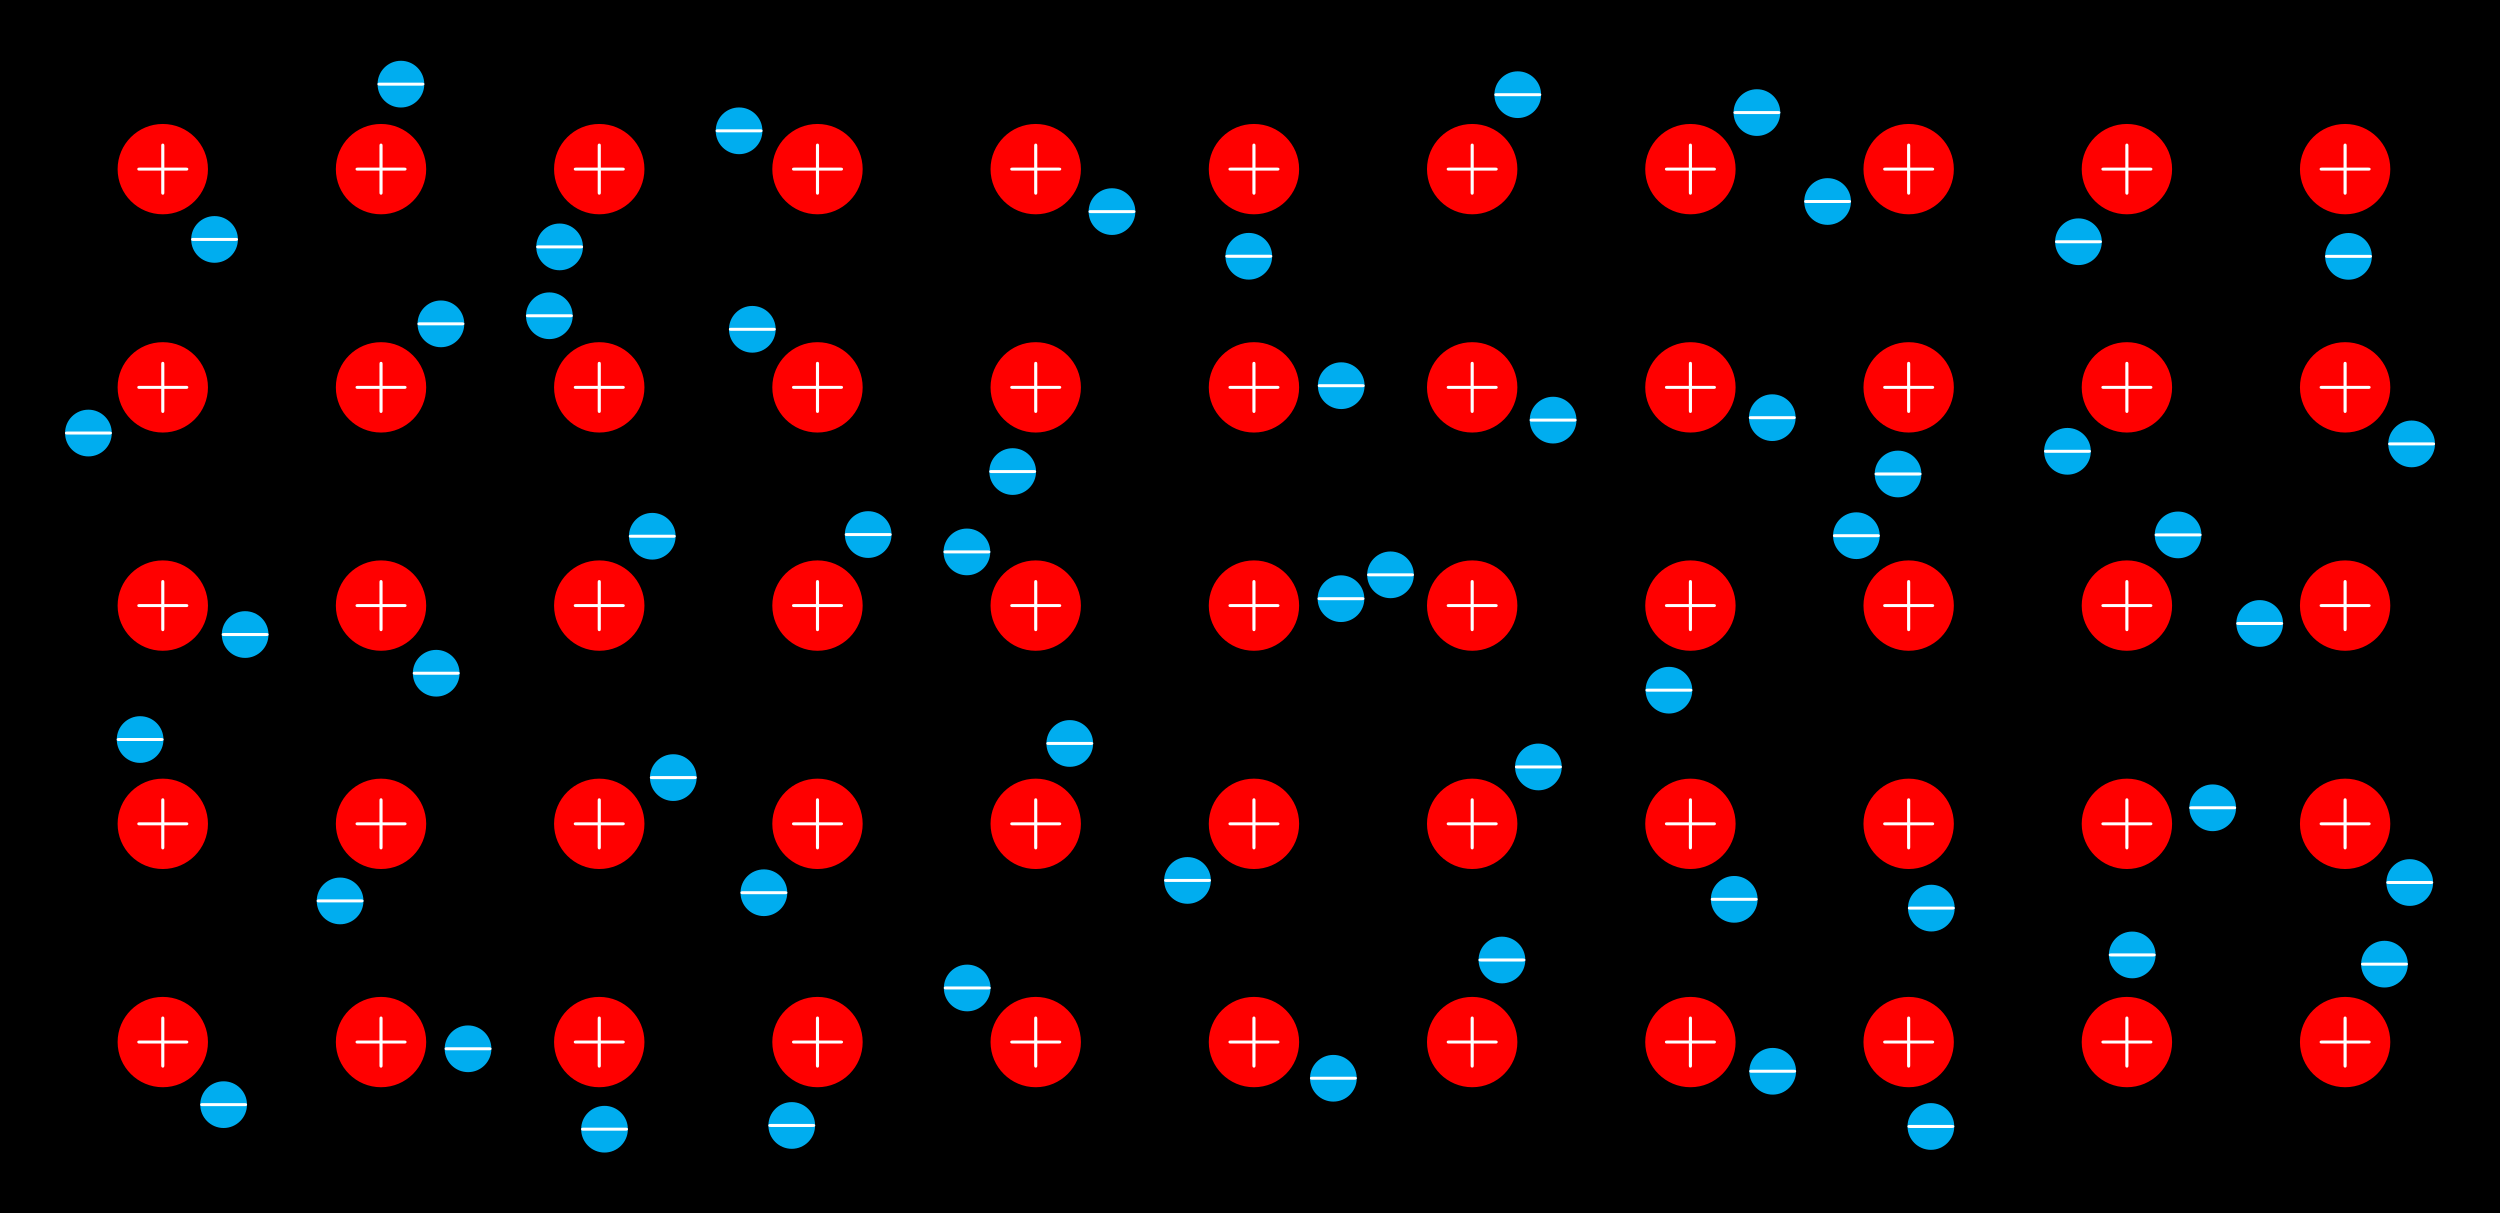 <?xml version="1.0" encoding="UTF-8"?>
<svg xmlns="http://www.w3.org/2000/svg" xmlns:xlink="http://www.w3.org/1999/xlink" width="324.73" height="157.604" viewBox="0 0 324.73 157.604">
<rect x="0" y="0" width="324.73" height="157.604" fill="#333333" stroke="none"/>
<defs>
<g>
<g id="glyph-0-0">
<path d="M 4.078 -2.297 L 6.859 -2.297 C 7 -2.297 7.188 -2.297 7.188 -2.5 C 7.188 -2.688 7 -2.688 6.859 -2.688 L 4.078 -2.688 L 4.078 -5.484 C 4.078 -5.625 4.078 -5.812 3.875 -5.812 C 3.672 -5.812 3.672 -5.625 3.672 -5.484 L 3.672 -2.688 L 0.891 -2.688 C 0.75 -2.688 0.562 -2.688 0.562 -2.5 C 0.562 -2.297 0.75 -2.297 0.891 -2.297 L 3.672 -2.297 L 3.672 0.5 C 3.672 0.641 3.672 0.828 3.875 0.828 C 4.078 0.828 4.078 0.641 4.078 0.5 Z M 4.078 -2.297 "/>
</g>
<g id="glyph-1-0">
<path d="M 6.562 -2.297 C 6.734 -2.297 6.922 -2.297 6.922 -2.5 C 6.922 -2.688 6.734 -2.688 6.562 -2.688 L 1.172 -2.688 C 1 -2.688 0.828 -2.688 0.828 -2.5 C 0.828 -2.297 1 -2.297 1.172 -2.297 Z M 6.562 -2.297 "/>
</g>
</g>
</defs>
<path fill-rule="nonzero" fill="rgb(0%, 0%, 0%)" fill-opacity="1" d="M 0 157.605 L 0 0 L 324.734 0 L 324.734 157.605 Z M 0 157.605 "/>
<path fill-rule="nonzero" fill="rgb(0%, 0%, 0%)" fill-opacity="1" d="M 0 157.605 L 0 0 L 324.734 0 L 324.734 157.605 Z M 0 157.605 "/>
<path fill-rule="nonzero" fill="rgb(100%, 0%, 0%)" fill-opacity="1" stroke-width="0.399" stroke-linecap="butt" stroke-linejoin="miter" stroke="rgb(100%, 0%, 0%)" stroke-opacity="1" stroke-miterlimit="10" d="M 5.668 0.001 C 5.668 3.129 3.132 5.668 -0 5.668 C -3.129 5.668 -5.668 3.129 -5.668 0.001 C -5.668 -3.132 -3.129 -5.667 -0 -5.667 C 3.132 -5.667 5.668 -3.132 5.668 0.001 Z M 5.668 0.001 " transform="matrix(1, 0, 0, -1, 21.145, 135.356)"/>
<g fill="rgb(100%, 100%, 100%)" fill-opacity="1">
<use xlink:href="#glyph-0-0" x="17.27" y="137.847"/>
</g>
<path fill-rule="nonzero" fill="rgb(0%, 67.839%, 93.729%)" fill-opacity="1" stroke-width="0.399" stroke-linecap="butt" stroke-linejoin="miter" stroke="rgb(0%, 67.839%, 93.729%)" stroke-opacity="1" stroke-miterlimit="10" d="M 10.738 -8.128 C 10.738 -6.566 9.468 -5.296 7.902 -5.296 C 6.335 -5.296 5.066 -6.566 5.066 -8.128 C 5.066 -9.695 6.335 -10.964 7.902 -10.964 C 9.468 -10.964 10.738 -9.695 10.738 -8.128 Z M 10.738 -8.128 " transform="matrix(1, 0, 0, -1, 21.145, 135.356)"/>
<g fill="rgb(100%, 100%, 100%)" fill-opacity="1">
<use xlink:href="#glyph-1-0" x="25.172" y="145.977"/>
</g>
<path fill-rule="nonzero" fill="rgb(100%, 0%, 0%)" fill-opacity="1" stroke-width="0.399" stroke-linecap="butt" stroke-linejoin="miter" stroke="rgb(100%, 0%, 0%)" stroke-opacity="1" stroke-miterlimit="10" d="M 5.668 28.348 C 5.668 31.477 3.132 34.016 -0 34.016 C -3.129 34.016 -5.668 31.477 -5.668 28.348 C -5.668 25.215 -3.129 22.676 -0 22.676 C 3.132 22.676 5.668 25.215 5.668 28.348 Z M 5.668 28.348 " transform="matrix(1, 0, 0, -1, 21.145, 135.356)"/>
<g fill="rgb(100%, 100%, 100%)" fill-opacity="1">
<use xlink:href="#glyph-0-0" x="17.27" y="109.501"/>
</g>
<path fill-rule="nonzero" fill="rgb(0%, 67.839%, 93.729%)" fill-opacity="1" stroke-width="0.399" stroke-linecap="butt" stroke-linejoin="miter" stroke="rgb(0%, 67.839%, 93.729%)" stroke-opacity="1" stroke-miterlimit="10" d="M -0.11 39.297 C -0.11 40.86 -1.379 42.129 -2.946 42.129 C -4.508 42.129 -5.778 40.86 -5.778 39.297 C -5.778 37.731 -4.508 36.461 -2.946 36.461 C -1.379 36.461 -0.11 37.731 -0.11 39.297 Z M -0.11 39.297 " transform="matrix(1, 0, 0, -1, 21.145, 135.356)"/>
<g fill="rgb(100%, 100%, 100%)" fill-opacity="1">
<use xlink:href="#glyph-1-0" x="14.326" y="98.551"/>
</g>
<path fill-rule="nonzero" fill="rgb(100%, 0%, 0%)" fill-opacity="1" stroke-width="0.399" stroke-linecap="butt" stroke-linejoin="miter" stroke="rgb(100%, 0%, 0%)" stroke-opacity="1" stroke-miterlimit="10" d="M 5.668 56.692 C 5.668 59.825 3.132 62.364 -0 62.364 C -3.129 62.364 -5.668 59.825 -5.668 56.692 C -5.668 53.563 -3.129 51.024 -0 51.024 C 3.132 51.024 5.668 53.563 5.668 56.692 Z M 5.668 56.692 " transform="matrix(1, 0, 0, -1, 21.145, 135.356)"/>
<g fill="rgb(100%, 100%, 100%)" fill-opacity="1">
<use xlink:href="#glyph-0-0" x="17.27" y="81.154"/>
</g>
<path fill-rule="nonzero" fill="rgb(0%, 67.839%, 93.729%)" fill-opacity="1" stroke-width="0.399" stroke-linecap="butt" stroke-linejoin="miter" stroke="rgb(0%, 67.839%, 93.729%)" stroke-opacity="1" stroke-miterlimit="10" d="M 13.531 52.934 C 13.531 54.501 12.261 55.77 10.695 55.77 C 9.132 55.77 7.863 54.501 7.863 52.934 C 7.863 51.368 9.132 50.098 10.695 50.098 C 12.261 50.098 13.531 51.368 13.531 52.934 Z M 13.531 52.934 " transform="matrix(1, 0, 0, -1, 21.145, 135.356)"/>
<g fill="rgb(100%, 100%, 100%)" fill-opacity="1">
<use xlink:href="#glyph-1-0" x="27.967" y="84.913"/>
</g>
<path fill-rule="nonzero" fill="rgb(100%, 0%, 0%)" fill-opacity="1" stroke-width="0.399" stroke-linecap="butt" stroke-linejoin="miter" stroke="rgb(100%, 0%, 0%)" stroke-opacity="1" stroke-miterlimit="10" d="M 5.668 85.04 C 5.668 88.172 3.132 90.711 -0 90.711 C -3.129 90.711 -5.668 88.172 -5.668 85.04 C -5.668 81.911 -3.129 79.372 -0 79.372 C 3.132 79.372 5.668 81.911 5.668 85.04 Z M 5.668 85.04 " transform="matrix(1, 0, 0, -1, 21.145, 135.356)"/>
<g fill="rgb(100%, 100%, 100%)" fill-opacity="1">
<use xlink:href="#glyph-0-0" x="17.27" y="52.808"/>
</g>
<path fill-rule="nonzero" fill="rgb(0%, 67.839%, 93.729%)" fill-opacity="1" stroke-width="0.399" stroke-linecap="butt" stroke-linejoin="miter" stroke="rgb(0%, 67.839%, 93.729%)" stroke-opacity="1" stroke-miterlimit="10" d="M -6.825 79.106 C -6.825 80.672 -8.094 81.942 -9.661 81.942 C -11.227 81.942 -12.497 80.672 -12.497 79.106 C -12.497 77.54 -11.227 76.27 -9.661 76.27 C -8.094 76.27 -6.825 77.54 -6.825 79.106 Z M -6.825 79.106 " transform="matrix(1, 0, 0, -1, 21.145, 135.356)"/>
<g fill="rgb(100%, 100%, 100%)" fill-opacity="1">
<use xlink:href="#glyph-1-0" x="7.61" y="58.742"/>
</g>
<path fill-rule="nonzero" fill="rgb(100%, 0%, 0%)" fill-opacity="1" stroke-width="0.399" stroke-linecap="butt" stroke-linejoin="miter" stroke="rgb(100%, 0%, 0%)" stroke-opacity="1" stroke-miterlimit="10" d="M 5.668 113.387 C 5.668 116.52 3.132 119.055 -0 119.055 C -3.129 119.055 -5.668 116.52 -5.668 113.387 C -5.668 110.254 -3.129 107.719 -0 107.719 C 3.132 107.719 5.668 110.254 5.668 113.387 Z M 5.668 113.387 " transform="matrix(1, 0, 0, -1, 21.145, 135.356)"/>
<g fill="rgb(100%, 100%, 100%)" fill-opacity="1">
<use xlink:href="#glyph-0-0" x="17.27" y="24.461"/>
</g>
<path fill-rule="nonzero" fill="rgb(0%, 67.839%, 93.729%)" fill-opacity="1" stroke-width="0.399" stroke-linecap="butt" stroke-linejoin="miter" stroke="rgb(0%, 67.839%, 93.729%)" stroke-opacity="1" stroke-miterlimit="10" d="M 9.558 104.258 C 9.558 105.825 8.289 107.09 6.722 107.09 C 5.156 107.09 3.886 105.825 3.886 104.258 C 3.886 102.692 5.156 101.422 6.722 101.422 C 8.289 101.422 9.558 102.692 9.558 104.258 Z M 9.558 104.258 " transform="matrix(1, 0, 0, -1, 21.145, 135.356)"/>
<g fill="rgb(100%, 100%, 100%)" fill-opacity="1">
<use xlink:href="#glyph-1-0" x="23.992" y="33.591"/>
</g>
<path fill-rule="nonzero" fill="rgb(100%, 0%, 0%)" fill-opacity="1" stroke-width="0.399" stroke-linecap="butt" stroke-linejoin="miter" stroke="rgb(100%, 0%, 0%)" stroke-opacity="1" stroke-miterlimit="10" d="M 34.015 0.001 C 34.015 3.129 31.476 5.668 28.347 5.668 C 25.214 5.668 22.679 3.129 22.679 0.001 C 22.679 -3.132 25.214 -5.667 28.347 -5.667 C 31.476 -5.667 34.015 -3.132 34.015 0.001 Z M 34.015 0.001 " transform="matrix(1, 0, 0, -1, 21.145, 135.356)"/>
<g fill="rgb(100%, 100%, 100%)" fill-opacity="1">
<use xlink:href="#glyph-0-0" x="45.617" y="137.847"/>
</g>
<path fill-rule="nonzero" fill="rgb(0%, 67.839%, 93.729%)" fill-opacity="1" stroke-width="0.399" stroke-linecap="butt" stroke-linejoin="miter" stroke="rgb(0%, 67.839%, 93.729%)" stroke-opacity="1" stroke-miterlimit="10" d="M 42.484 -0.874 C 42.484 0.692 41.218 1.961 39.652 1.961 C 38.085 1.961 36.816 0.692 36.816 -0.874 C 36.816 -2.437 38.085 -3.707 39.652 -3.707 C 41.218 -3.707 42.484 -2.437 42.484 -0.874 Z M 42.484 -0.874 " transform="matrix(1, 0, 0, -1, 21.145, 135.356)"/>
<g fill="rgb(100%, 100%, 100%)" fill-opacity="1">
<use xlink:href="#glyph-1-0" x="56.92" y="138.72"/>
</g>
<path fill-rule="nonzero" fill="rgb(100%, 0%, 0%)" fill-opacity="1" stroke-width="0.399" stroke-linecap="butt" stroke-linejoin="miter" stroke="rgb(100%, 0%, 0%)" stroke-opacity="1" stroke-miterlimit="10" d="M 34.015 28.348 C 34.015 31.477 31.476 34.016 28.347 34.016 C 25.214 34.016 22.679 31.477 22.679 28.348 C 22.679 25.215 25.214 22.676 28.347 22.676 C 31.476 22.676 34.015 25.215 34.015 28.348 Z M 34.015 28.348 " transform="matrix(1, 0, 0, -1, 21.145, 135.356)"/>
<g fill="rgb(100%, 100%, 100%)" fill-opacity="1">
<use xlink:href="#glyph-0-0" x="45.617" y="109.501"/>
</g>
<path fill-rule="nonzero" fill="rgb(0%, 67.839%, 93.729%)" fill-opacity="1" stroke-width="0.399" stroke-linecap="butt" stroke-linejoin="miter" stroke="rgb(0%, 67.839%, 93.729%)" stroke-opacity="1" stroke-miterlimit="10" d="M 25.867 18.333 C 25.867 19.899 24.597 21.169 23.031 21.169 C 21.464 21.169 20.195 19.899 20.195 18.333 C 20.195 16.766 21.464 15.497 23.031 15.497 C 24.597 15.497 25.867 16.766 25.867 18.333 Z M 25.867 18.333 " transform="matrix(1, 0, 0, -1, 21.145, 135.356)"/>
<g fill="rgb(100%, 100%, 100%)" fill-opacity="1">
<use xlink:href="#glyph-1-0" x="40.301" y="119.515"/>
</g>
<path fill-rule="nonzero" fill="rgb(100%, 0%, 0%)" fill-opacity="1" stroke-width="0.399" stroke-linecap="butt" stroke-linejoin="miter" stroke="rgb(100%, 0%, 0%)" stroke-opacity="1" stroke-miterlimit="10" d="M 34.015 56.692 C 34.015 59.825 31.476 62.364 28.347 62.364 C 25.214 62.364 22.679 59.825 22.679 56.692 C 22.679 53.563 25.214 51.024 28.347 51.024 C 31.476 51.024 34.015 53.563 34.015 56.692 Z M 34.015 56.692 " transform="matrix(1, 0, 0, -1, 21.145, 135.356)"/>
<g fill="rgb(100%, 100%, 100%)" fill-opacity="1">
<use xlink:href="#glyph-0-0" x="45.617" y="81.154"/>
</g>
<path fill-rule="nonzero" fill="rgb(0%, 67.839%, 93.729%)" fill-opacity="1" stroke-width="0.399" stroke-linecap="butt" stroke-linejoin="miter" stroke="rgb(0%, 67.839%, 93.729%)" stroke-opacity="1" stroke-miterlimit="10" d="M 38.351 47.911 C 38.351 49.473 37.082 50.743 35.515 50.743 C 33.949 50.743 32.679 49.473 32.679 47.911 C 32.679 46.344 33.949 45.075 35.515 45.075 C 37.082 45.075 38.351 46.344 38.351 47.911 Z M 38.351 47.911 " transform="matrix(1, 0, 0, -1, 21.145, 135.356)"/>
<g fill="rgb(100%, 100%, 100%)" fill-opacity="1">
<use xlink:href="#glyph-1-0" x="52.784" y="89.938"/>
</g>
<path fill-rule="nonzero" fill="rgb(100%, 0%, 0%)" fill-opacity="1" stroke-width="0.399" stroke-linecap="butt" stroke-linejoin="miter" stroke="rgb(100%, 0%, 0%)" stroke-opacity="1" stroke-miterlimit="10" d="M 34.015 85.04 C 34.015 88.172 31.476 90.711 28.347 90.711 C 25.214 90.711 22.679 88.172 22.679 85.04 C 22.679 81.911 25.214 79.372 28.347 79.372 C 31.476 79.372 34.015 81.911 34.015 85.04 Z M 34.015 85.04 " transform="matrix(1, 0, 0, -1, 21.145, 135.356)"/>
<g fill="rgb(100%, 100%, 100%)" fill-opacity="1">
<use xlink:href="#glyph-0-0" x="45.618" y="52.808"/>
</g>
<path fill-rule="nonzero" fill="rgb(0%, 67.839%, 93.729%)" fill-opacity="1" stroke-width="0.399" stroke-linecap="butt" stroke-linejoin="miter" stroke="rgb(0%, 67.839%, 93.729%)" stroke-opacity="1" stroke-miterlimit="10" d="M 38.96 93.29 C 38.96 94.856 37.691 96.126 36.125 96.126 C 34.558 96.126 33.289 94.856 33.289 93.29 C 33.289 91.723 34.558 90.454 36.125 90.454 C 37.691 90.454 38.96 91.723 38.96 93.29 Z M 38.96 93.29 " transform="matrix(1, 0, 0, -1, 21.145, 135.356)"/>
<g fill="rgb(100%, 100%, 100%)" fill-opacity="1">
<use xlink:href="#glyph-1-0" x="53.394" y="44.558"/>
</g>
<path fill-rule="nonzero" fill="rgb(100%, 0%, 0%)" fill-opacity="1" stroke-width="0.399" stroke-linecap="butt" stroke-linejoin="miter" stroke="rgb(100%, 0%, 0%)" stroke-opacity="1" stroke-miterlimit="10" d="M 34.015 113.387 C 34.015 116.52 31.476 119.055 28.347 119.055 C 25.214 119.055 22.679 116.52 22.679 113.387 C 22.679 110.254 25.214 107.719 28.347 107.719 C 31.476 107.719 34.015 110.254 34.015 113.387 Z M 34.015 113.387 " transform="matrix(1, 0, 0, -1, 21.145, 135.356)"/>
<g fill="rgb(100%, 100%, 100%)" fill-opacity="1">
<use xlink:href="#glyph-0-0" x="45.617" y="24.461"/>
</g>
<path fill-rule="nonzero" fill="rgb(0%, 67.839%, 93.729%)" fill-opacity="1" stroke-width="0.399" stroke-linecap="butt" stroke-linejoin="miter" stroke="rgb(0%, 67.839%, 93.729%)" stroke-opacity="1" stroke-miterlimit="10" d="M 33.765 124.426 C 33.765 125.993 32.496 127.262 30.929 127.262 C 29.363 127.262 28.097 125.993 28.097 124.426 C 28.097 122.86 29.363 121.59 30.929 121.59 C 32.496 121.59 33.765 122.86 33.765 124.426 Z M 33.765 124.426 " transform="matrix(1, 0, 0, -1, 21.145, 135.356)"/>
<g fill="rgb(100%, 100%, 100%)" fill-opacity="1">
<use xlink:href="#glyph-1-0" x="48.2" y="13.422"/>
</g>
<path fill-rule="nonzero" fill="rgb(100%, 0%, 0%)" fill-opacity="1" stroke-width="0.399" stroke-linecap="butt" stroke-linejoin="miter" stroke="rgb(100%, 0%, 0%)" stroke-opacity="1" stroke-miterlimit="10" d="M 62.363 0.001 C 62.363 3.129 59.824 5.668 56.695 5.668 C 53.562 5.668 51.023 3.129 51.023 0.001 C 51.023 -3.132 53.562 -5.667 56.695 -5.667 C 59.824 -5.667 62.363 -3.132 62.363 0.001 Z M 62.363 0.001 " transform="matrix(1, 0, 0, -1, 21.145, 135.356)"/>
<g fill="rgb(100%, 100%, 100%)" fill-opacity="1">
<use xlink:href="#glyph-0-0" x="73.963" y="137.847"/>
</g>
<path fill-rule="nonzero" fill="rgb(0%, 67.839%, 93.729%)" fill-opacity="1" stroke-width="0.399" stroke-linecap="butt" stroke-linejoin="miter" stroke="rgb(0%, 67.839%, 93.729%)" stroke-opacity="1" stroke-miterlimit="10" d="M 60.21 -11.316 C 60.21 -9.749 58.941 -8.484 57.378 -8.484 C 55.812 -8.484 54.542 -9.749 54.542 -11.316 C 54.542 -12.882 55.812 -14.152 57.378 -14.152 C 58.941 -14.152 60.21 -12.882 60.21 -11.316 Z M 60.21 -11.316 " transform="matrix(1, 0, 0, -1, 21.145, 135.356)"/>
<g fill="rgb(100%, 100%, 100%)" fill-opacity="1">
<use xlink:href="#glyph-1-0" x="74.646" y="149.164"/>
</g>
<path fill-rule="nonzero" fill="rgb(100%, 0%, 0%)" fill-opacity="1" stroke-width="0.399" stroke-linecap="butt" stroke-linejoin="miter" stroke="rgb(100%, 0%, 0%)" stroke-opacity="1" stroke-miterlimit="10" d="M 62.363 28.348 C 62.363 31.477 59.824 34.016 56.695 34.016 C 53.562 34.016 51.023 31.477 51.023 28.348 C 51.023 25.215 53.562 22.676 56.695 22.676 C 59.824 22.676 62.363 25.215 62.363 28.348 Z M 62.363 28.348 " transform="matrix(1, 0, 0, -1, 21.145, 135.356)"/>
<g fill="rgb(100%, 100%, 100%)" fill-opacity="1">
<use xlink:href="#glyph-0-0" x="73.963" y="109.501"/>
</g>
<path fill-rule="nonzero" fill="rgb(0%, 67.839%, 93.729%)" fill-opacity="1" stroke-width="0.399" stroke-linecap="butt" stroke-linejoin="miter" stroke="rgb(0%, 67.839%, 93.729%)" stroke-opacity="1" stroke-miterlimit="10" d="M 69.144 34.352 C 69.144 35.919 67.878 37.188 66.312 37.188 C 64.746 37.188 63.476 35.919 63.476 34.352 C 63.476 32.786 64.746 31.516 66.312 31.516 C 67.878 31.516 69.144 32.786 69.144 34.352 Z M 69.144 34.352 " transform="matrix(1, 0, 0, -1, 21.145, 135.356)"/>
<g fill="rgb(100%, 100%, 100%)" fill-opacity="1">
<use xlink:href="#glyph-1-0" x="83.58" y="103.496"/>
</g>
<path fill-rule="nonzero" fill="rgb(100%, 0%, 0%)" fill-opacity="1" stroke-width="0.399" stroke-linecap="butt" stroke-linejoin="miter" stroke="rgb(100%, 0%, 0%)" stroke-opacity="1" stroke-miterlimit="10" d="M 62.363 56.692 C 62.363 59.825 59.824 62.364 56.695 62.364 C 53.562 62.364 51.023 59.825 51.023 56.692 C 51.023 53.563 53.562 51.024 56.695 51.024 C 59.824 51.024 62.363 53.563 62.363 56.692 Z M 62.363 56.692 " transform="matrix(1, 0, 0, -1, 21.145, 135.356)"/>
<g fill="rgb(100%, 100%, 100%)" fill-opacity="1">
<use xlink:href="#glyph-0-0" x="73.963" y="81.154"/>
</g>
<path fill-rule="nonzero" fill="rgb(0%, 67.839%, 93.729%)" fill-opacity="1" stroke-width="0.399" stroke-linecap="butt" stroke-linejoin="miter" stroke="rgb(0%, 67.839%, 93.729%)" stroke-opacity="1" stroke-miterlimit="10" d="M 66.414 65.7 C 66.414 67.266 65.144 68.536 63.578 68.536 C 62.011 68.536 60.746 67.266 60.746 65.7 C 60.746 64.137 62.011 62.868 63.578 62.868 C 65.144 62.868 66.414 64.137 66.414 65.7 Z M 66.414 65.7 " transform="matrix(1, 0, 0, -1, 21.145, 135.356)"/>
<g fill="rgb(100%, 100%, 100%)" fill-opacity="1">
<use xlink:href="#glyph-1-0" x="80.849" y="72.147"/>
</g>
<path fill-rule="nonzero" fill="rgb(100%, 0%, 0%)" fill-opacity="1" stroke-width="0.399" stroke-linecap="butt" stroke-linejoin="miter" stroke="rgb(100%, 0%, 0%)" stroke-opacity="1" stroke-miterlimit="10" d="M 62.363 85.04 C 62.363 88.172 59.824 90.711 56.695 90.711 C 53.562 90.711 51.023 88.172 51.023 85.04 C 51.023 81.911 53.562 79.372 56.695 79.372 C 59.824 79.372 62.363 81.911 62.363 85.04 Z M 62.363 85.04 " transform="matrix(1, 0, 0, -1, 21.145, 135.356)"/>
<g fill="rgb(100%, 100%, 100%)" fill-opacity="1">
<use xlink:href="#glyph-0-0" x="73.964" y="52.808"/>
</g>
<path fill-rule="nonzero" fill="rgb(0%, 67.839%, 93.729%)" fill-opacity="1" stroke-width="0.399" stroke-linecap="butt" stroke-linejoin="miter" stroke="rgb(0%, 67.839%, 93.729%)" stroke-opacity="1" stroke-miterlimit="10" d="M 53.046 94.344 C 53.046 95.907 51.777 97.176 50.21 97.176 C 48.644 97.176 47.375 95.907 47.375 94.344 C 47.375 92.778 48.644 91.508 50.21 91.508 C 51.777 91.508 53.046 92.778 53.046 94.344 Z M 53.046 94.344 " transform="matrix(1, 0, 0, -1, 21.145, 135.356)"/>
<g fill="rgb(100%, 100%, 100%)" fill-opacity="1">
<use xlink:href="#glyph-1-0" x="67.482" y="43.506"/>
</g>
<path fill-rule="nonzero" fill="rgb(100%, 0%, 0%)" fill-opacity="1" stroke-width="0.399" stroke-linecap="butt" stroke-linejoin="miter" stroke="rgb(100%, 0%, 0%)" stroke-opacity="1" stroke-miterlimit="10" d="M 62.363 113.387 C 62.363 116.52 59.824 119.055 56.695 119.055 C 53.562 119.055 51.023 116.52 51.023 113.387 C 51.023 110.254 53.562 107.719 56.695 107.719 C 59.824 107.719 62.363 110.254 62.363 113.387 Z M 62.363 113.387 " transform="matrix(1, 0, 0, -1, 21.145, 135.356)"/>
<g fill="rgb(100%, 100%, 100%)" fill-opacity="1">
<use xlink:href="#glyph-0-0" x="73.964" y="24.461"/>
</g>
<path fill-rule="nonzero" fill="rgb(0%, 67.839%, 93.729%)" fill-opacity="1" stroke-width="0.399" stroke-linecap="butt" stroke-linejoin="miter" stroke="rgb(0%, 67.839%, 93.729%)" stroke-opacity="1" stroke-miterlimit="10" d="M 54.378 103.286 C 54.378 104.852 53.109 106.122 51.542 106.122 C 49.976 106.122 48.71 104.852 48.71 103.286 C 48.71 101.719 49.976 100.45 51.542 100.45 C 53.109 100.45 54.378 101.719 54.378 103.286 Z M 54.378 103.286 " transform="matrix(1, 0, 0, -1, 21.145, 135.356)"/>
<g fill="rgb(100%, 100%, 100%)" fill-opacity="1">
<use xlink:href="#glyph-1-0" x="68.814" y="34.562"/>
</g>
<path fill-rule="nonzero" fill="rgb(100%, 0%, 0%)" fill-opacity="1" stroke-width="0.399" stroke-linecap="butt" stroke-linejoin="miter" stroke="rgb(100%, 0%, 0%)" stroke-opacity="1" stroke-miterlimit="10" d="M 90.71 0.001 C 90.71 3.129 88.171 5.668 85.039 5.668 C 81.91 5.668 79.371 3.129 79.371 0.001 C 79.371 -3.132 81.91 -5.667 85.039 -5.667 C 88.171 -5.667 90.71 -3.132 90.71 0.001 Z M 90.71 0.001 " transform="matrix(1, 0, 0, -1, 21.145, 135.356)"/>
<g fill="rgb(100%, 100%, 100%)" fill-opacity="1">
<use xlink:href="#glyph-0-0" x="102.31" y="137.847"/>
</g>
<path fill-rule="nonzero" fill="rgb(0%, 67.839%, 93.729%)" fill-opacity="1" stroke-width="0.399" stroke-linecap="butt" stroke-linejoin="miter" stroke="rgb(0%, 67.839%, 93.729%)" stroke-opacity="1" stroke-miterlimit="10" d="M 84.531 -10.835 C 84.531 -9.269 83.261 -7.999 81.699 -7.999 C 80.132 -7.999 78.863 -9.269 78.863 -10.835 C 78.863 -12.398 80.132 -13.667 81.699 -13.667 C 83.261 -13.667 84.531 -12.398 84.531 -10.835 Z M 84.531 -10.835 " transform="matrix(1, 0, 0, -1, 21.145, 135.356)"/>
<g fill="rgb(100%, 100%, 100%)" fill-opacity="1">
<use xlink:href="#glyph-1-0" x="98.967" y="148.681"/>
</g>
<path fill-rule="nonzero" fill="rgb(100%, 0%, 0%)" fill-opacity="1" stroke-width="0.399" stroke-linecap="butt" stroke-linejoin="miter" stroke="rgb(100%, 0%, 0%)" stroke-opacity="1" stroke-miterlimit="10" d="M 90.71 28.348 C 90.71 31.477 88.171 34.016 85.039 34.016 C 81.91 34.016 79.371 31.477 79.371 28.348 C 79.371 25.215 81.91 22.676 85.039 22.676 C 88.171 22.676 90.71 25.215 90.71 28.348 Z M 90.71 28.348 " transform="matrix(1, 0, 0, -1, 21.145, 135.356)"/>
<g fill="rgb(100%, 100%, 100%)" fill-opacity="1">
<use xlink:href="#glyph-0-0" x="102.31" y="109.501"/>
</g>
<path fill-rule="nonzero" fill="rgb(0%, 67.839%, 93.729%)" fill-opacity="1" stroke-width="0.399" stroke-linecap="butt" stroke-linejoin="miter" stroke="rgb(0%, 67.839%, 93.729%)" stroke-opacity="1" stroke-miterlimit="10" d="M 80.914 19.399 C 80.914 20.965 79.644 22.231 78.078 22.231 C 76.511 22.231 75.242 20.965 75.242 19.399 C 75.242 17.833 76.511 16.563 78.078 16.563 C 79.644 16.563 80.914 17.833 80.914 19.399 Z M 80.914 19.399 " transform="matrix(1, 0, 0, -1, 21.145, 135.356)"/>
<g fill="rgb(100%, 100%, 100%)" fill-opacity="1">
<use xlink:href="#glyph-1-0" x="95.348" y="118.449"/>
</g>
<path fill-rule="nonzero" fill="rgb(100%, 0%, 0%)" fill-opacity="1" stroke-width="0.399" stroke-linecap="butt" stroke-linejoin="miter" stroke="rgb(100%, 0%, 0%)" stroke-opacity="1" stroke-miterlimit="10" d="M 90.71 56.692 C 90.71 59.825 88.171 62.364 85.039 62.364 C 81.91 62.364 79.371 59.825 79.371 56.692 C 79.371 53.563 81.91 51.024 85.039 51.024 C 88.171 51.024 90.71 53.563 90.71 56.692 Z M 90.71 56.692 " transform="matrix(1, 0, 0, -1, 21.145, 135.356)"/>
<g fill="rgb(100%, 100%, 100%)" fill-opacity="1">
<use xlink:href="#glyph-0-0" x="102.31" y="81.154"/>
</g>
<path fill-rule="nonzero" fill="rgb(0%, 67.839%, 93.729%)" fill-opacity="1" stroke-width="0.399" stroke-linecap="butt" stroke-linejoin="miter" stroke="rgb(0%, 67.839%, 93.729%)" stroke-opacity="1" stroke-miterlimit="10" d="M 94.46 65.922 C 94.46 67.489 93.191 68.758 91.625 68.758 C 90.062 68.758 88.793 67.489 88.793 65.922 C 88.793 64.356 90.062 63.086 91.625 63.086 C 93.191 63.086 94.46 64.356 94.46 65.922 Z M 94.46 65.922 " transform="matrix(1, 0, 0, -1, 21.145, 135.356)"/>
<g fill="rgb(100%, 100%, 100%)" fill-opacity="1">
<use xlink:href="#glyph-1-0" x="108.896" y="71.926"/>
</g>
<path fill-rule="nonzero" fill="rgb(100%, 0%, 0%)" fill-opacity="1" stroke-width="0.399" stroke-linecap="butt" stroke-linejoin="miter" stroke="rgb(100%, 0%, 0%)" stroke-opacity="1" stroke-miterlimit="10" d="M 90.71 85.04 C 90.71 88.172 88.171 90.711 85.039 90.711 C 81.91 90.711 79.371 88.172 79.371 85.04 C 79.371 81.911 81.91 79.372 85.039 79.372 C 88.171 79.372 90.71 81.911 90.71 85.04 Z M 90.71 85.04 " transform="matrix(1, 0, 0, -1, 21.145, 135.356)"/>
<g fill="rgb(100%, 100%, 100%)" fill-opacity="1">
<use xlink:href="#glyph-0-0" x="102.31" y="52.808"/>
</g>
<path fill-rule="nonzero" fill="rgb(0%, 67.839%, 93.729%)" fill-opacity="1" stroke-width="0.399" stroke-linecap="butt" stroke-linejoin="miter" stroke="rgb(0%, 67.839%, 93.729%)" stroke-opacity="1" stroke-miterlimit="10" d="M 79.41 92.583 C 79.41 94.149 78.14 95.418 76.574 95.418 C 75.011 95.418 73.742 94.149 73.742 92.583 C 73.742 91.016 75.011 89.747 76.574 89.747 C 78.14 89.747 79.41 91.016 79.41 92.583 Z M 79.41 92.583 " transform="matrix(1, 0, 0, -1, 21.145, 135.356)"/>
<g fill="rgb(100%, 100%, 100%)" fill-opacity="1">
<use xlink:href="#glyph-1-0" x="93.846" y="45.266"/>
</g>
<path fill-rule="nonzero" fill="rgb(100%, 0%, 0%)" fill-opacity="1" stroke-width="0.399" stroke-linecap="butt" stroke-linejoin="miter" stroke="rgb(100%, 0%, 0%)" stroke-opacity="1" stroke-miterlimit="10" d="M 90.71 113.387 C 90.71 116.52 88.171 119.055 85.039 119.055 C 81.91 119.055 79.371 116.52 79.371 113.387 C 79.371 110.254 81.91 107.719 85.039 107.719 C 88.171 107.719 90.71 110.254 90.71 113.387 Z M 90.71 113.387 " transform="matrix(1, 0, 0, -1, 21.145, 135.356)"/>
<g fill="rgb(100%, 100%, 100%)" fill-opacity="1">
<use xlink:href="#glyph-0-0" x="102.31" y="24.461"/>
</g>
<path fill-rule="nonzero" fill="rgb(0%, 67.839%, 93.729%)" fill-opacity="1" stroke-width="0.399" stroke-linecap="butt" stroke-linejoin="miter" stroke="rgb(0%, 67.839%, 93.729%)" stroke-opacity="1" stroke-miterlimit="10" d="M 77.687 118.364 C 77.687 119.93 76.418 121.2 74.855 121.2 C 73.289 121.2 72.019 119.93 72.019 118.364 C 72.019 116.797 73.289 115.528 74.855 115.528 C 76.418 115.528 77.687 116.797 77.687 118.364 Z M 77.687 118.364 " transform="matrix(1, 0, 0, -1, 21.145, 135.356)"/>
<g fill="rgb(100%, 100%, 100%)" fill-opacity="1">
<use xlink:href="#glyph-1-0" x="92.123" y="19.485"/>
</g>
<path fill-rule="nonzero" fill="rgb(100%, 0%, 0%)" fill-opacity="1" stroke-width="0.399" stroke-linecap="butt" stroke-linejoin="miter" stroke="rgb(100%, 0%, 0%)" stroke-opacity="1" stroke-miterlimit="10" d="M 119.058 0.001 C 119.058 3.129 116.519 5.668 113.386 5.668 C 110.257 5.668 107.718 3.129 107.718 0.001 C 107.718 -3.132 110.257 -5.667 113.386 -5.667 C 116.519 -5.667 119.058 -3.132 119.058 0.001 Z M 119.058 0.001 " transform="matrix(1, 0, 0, -1, 21.145, 135.356)"/>
<g fill="rgb(100%, 100%, 100%)" fill-opacity="1">
<use xlink:href="#glyph-0-0" x="130.657" y="137.847"/>
</g>
<path fill-rule="nonzero" fill="rgb(0%, 67.839%, 93.729%)" fill-opacity="1" stroke-width="0.399" stroke-linecap="butt" stroke-linejoin="miter" stroke="rgb(0%, 67.839%, 93.729%)" stroke-opacity="1" stroke-miterlimit="10" d="M 107.324 7.024 C 107.324 8.59 106.054 9.86 104.488 9.86 C 102.921 9.86 101.652 8.59 101.652 7.024 C 101.652 5.458 102.921 4.192 104.488 4.192 C 106.054 4.192 107.324 5.458 107.324 7.024 Z M 107.324 7.024 " transform="matrix(1, 0, 0, -1, 21.145, 135.356)"/>
<g fill="rgb(100%, 100%, 100%)" fill-opacity="1">
<use xlink:href="#glyph-1-0" x="121.758" y="130.822"/>
</g>
<path fill-rule="nonzero" fill="rgb(100%, 0%, 0%)" fill-opacity="1" stroke-width="0.399" stroke-linecap="butt" stroke-linejoin="miter" stroke="rgb(100%, 0%, 0%)" stroke-opacity="1" stroke-miterlimit="10" d="M 119.058 28.348 C 119.058 31.477 116.519 34.016 113.386 34.016 C 110.257 34.016 107.718 31.477 107.718 28.348 C 107.718 25.215 110.257 22.676 113.386 22.676 C 116.519 22.676 119.058 25.215 119.058 28.348 Z M 119.058 28.348 " transform="matrix(1, 0, 0, -1, 21.145, 135.356)"/>
<g fill="rgb(100%, 100%, 100%)" fill-opacity="1">
<use xlink:href="#glyph-0-0" x="130.657" y="109.501"/>
</g>
<path fill-rule="nonzero" fill="rgb(0%, 67.839%, 93.729%)" fill-opacity="1" stroke-width="0.399" stroke-linecap="butt" stroke-linejoin="miter" stroke="rgb(0%, 67.839%, 93.729%)" stroke-opacity="1" stroke-miterlimit="10" d="M 120.644 38.786 C 120.644 40.352 119.375 41.622 117.808 41.622 C 116.246 41.622 114.976 40.352 114.976 38.786 C 114.976 37.219 116.246 35.95 117.808 35.95 C 119.375 35.95 120.644 37.219 120.644 38.786 Z M 120.644 38.786 " transform="matrix(1, 0, 0, -1, 21.145, 135.356)"/>
<g fill="rgb(100%, 100%, 100%)" fill-opacity="1">
<use xlink:href="#glyph-1-0" x="135.079" y="99.061"/>
</g>
<path fill-rule="nonzero" fill="rgb(100%, 0%, 0%)" fill-opacity="1" stroke-width="0.399" stroke-linecap="butt" stroke-linejoin="miter" stroke="rgb(100%, 0%, 0%)" stroke-opacity="1" stroke-miterlimit="10" d="M 119.058 56.692 C 119.058 59.825 116.519 62.364 113.386 62.364 C 110.257 62.364 107.718 59.825 107.718 56.692 C 107.718 53.563 110.257 51.024 113.386 51.024 C 116.519 51.024 119.058 53.563 119.058 56.692 Z M 119.058 56.692 " transform="matrix(1, 0, 0, -1, 21.145, 135.356)"/>
<g fill="rgb(100%, 100%, 100%)" fill-opacity="1">
<use xlink:href="#glyph-0-0" x="130.657" y="81.154"/>
</g>
<path fill-rule="nonzero" fill="rgb(0%, 67.839%, 93.729%)" fill-opacity="1" stroke-width="0.399" stroke-linecap="butt" stroke-linejoin="miter" stroke="rgb(0%, 67.839%, 93.729%)" stroke-opacity="1" stroke-miterlimit="10" d="M 107.281 63.669 C 107.281 65.231 106.011 66.501 104.449 66.501 C 102.882 66.501 101.613 65.231 101.613 63.669 C 101.613 62.102 102.882 60.833 104.449 60.833 C 106.011 60.833 107.281 62.102 107.281 63.669 Z M 107.281 63.669 " transform="matrix(1, 0, 0, -1, 21.145, 135.356)"/>
<g fill="rgb(100%, 100%, 100%)" fill-opacity="1">
<use xlink:href="#glyph-1-0" x="121.717" y="74.181"/>
</g>
<path fill-rule="nonzero" fill="rgb(100%, 0%, 0%)" fill-opacity="1" stroke-width="0.399" stroke-linecap="butt" stroke-linejoin="miter" stroke="rgb(100%, 0%, 0%)" stroke-opacity="1" stroke-miterlimit="10" d="M 119.058 85.04 C 119.058 88.172 116.519 90.711 113.386 90.711 C 110.257 90.711 107.718 88.172 107.718 85.04 C 107.718 81.911 110.257 79.372 113.386 79.372 C 116.519 79.372 119.058 81.911 119.058 85.04 Z M 119.058 85.04 " transform="matrix(1, 0, 0, -1, 21.145, 135.356)"/>
<g fill="rgb(100%, 100%, 100%)" fill-opacity="1">
<use xlink:href="#glyph-0-0" x="130.657" y="52.808"/>
</g>
<path fill-rule="nonzero" fill="rgb(0%, 67.839%, 93.729%)" fill-opacity="1" stroke-width="0.399" stroke-linecap="butt" stroke-linejoin="miter" stroke="rgb(0%, 67.839%, 93.729%)" stroke-opacity="1" stroke-miterlimit="10" d="M 113.23 74.106 C 113.23 75.672 111.96 76.938 110.394 76.938 C 108.828 76.938 107.558 75.672 107.558 74.106 C 107.558 72.54 108.828 71.27 110.394 71.27 C 111.96 71.27 113.23 72.54 113.23 74.106 Z M 113.23 74.106 " transform="matrix(1, 0, 0, -1, 21.145, 135.356)"/>
<g fill="rgb(100%, 100%, 100%)" fill-opacity="1">
<use xlink:href="#glyph-1-0" x="127.664" y="63.743"/>
</g>
<path fill-rule="nonzero" fill="rgb(100%, 0%, 0%)" fill-opacity="1" stroke-width="0.399" stroke-linecap="butt" stroke-linejoin="miter" stroke="rgb(100%, 0%, 0%)" stroke-opacity="1" stroke-miterlimit="10" d="M 119.058 113.387 C 119.058 116.52 116.519 119.055 113.386 119.055 C 110.257 119.055 107.718 116.52 107.718 113.387 C 107.718 110.254 110.257 107.719 113.386 107.719 C 116.519 107.719 119.058 110.254 119.058 113.387 Z M 119.058 113.387 " transform="matrix(1, 0, 0, -1, 21.145, 135.356)"/>
<g fill="rgb(100%, 100%, 100%)" fill-opacity="1">
<use xlink:href="#glyph-0-0" x="130.657" y="24.461"/>
</g>
<path fill-rule="nonzero" fill="rgb(0%, 67.839%, 93.729%)" fill-opacity="1" stroke-width="0.399" stroke-linecap="butt" stroke-linejoin="miter" stroke="rgb(0%, 67.839%, 93.729%)" stroke-opacity="1" stroke-miterlimit="10" d="M 126.128 107.872 C 126.128 109.434 124.859 110.704 123.293 110.704 C 121.726 110.704 120.457 109.434 120.457 107.872 C 120.457 106.305 121.726 105.036 123.293 105.036 C 124.859 105.036 126.128 106.305 126.128 107.872 Z M 126.128 107.872 " transform="matrix(1, 0, 0, -1, 21.145, 135.356)"/>
<g fill="rgb(100%, 100%, 100%)" fill-opacity="1">
<use xlink:href="#glyph-1-0" x="140.561" y="29.979"/>
</g>
<path fill-rule="nonzero" fill="rgb(100%, 0%, 0%)" fill-opacity="1" stroke-width="0.399" stroke-linecap="butt" stroke-linejoin="miter" stroke="rgb(100%, 0%, 0%)" stroke-opacity="1" stroke-miterlimit="10" d="M 147.402 0.001 C 147.402 3.129 144.867 5.668 141.734 5.668 C 138.601 5.668 136.066 3.129 136.066 0.001 C 136.066 -3.132 138.601 -5.667 141.734 -5.667 C 144.867 -5.667 147.402 -3.132 147.402 0.001 Z M 147.402 0.001 " transform="matrix(1, 0, 0, -1, 21.145, 135.356)"/>
<g fill="rgb(100%, 100%, 100%)" fill-opacity="1">
<use xlink:href="#glyph-0-0" x="159.003" y="137.847"/>
</g>
<path fill-rule="nonzero" fill="rgb(0%, 67.839%, 93.729%)" fill-opacity="1" stroke-width="0.399" stroke-linecap="butt" stroke-linejoin="miter" stroke="rgb(0%, 67.839%, 93.729%)" stroke-opacity="1" stroke-miterlimit="10" d="M 154.886 -4.703 C 154.886 -3.136 153.617 -1.867 152.05 -1.867 C 150.484 -1.867 149.214 -3.136 149.214 -4.703 C 149.214 -6.265 150.484 -7.535 152.05 -7.535 C 153.617 -7.535 154.886 -6.265 154.886 -4.703 Z M 154.886 -4.703 " transform="matrix(1, 0, 0, -1, 21.145, 135.356)"/>
<g fill="rgb(100%, 100%, 100%)" fill-opacity="1">
<use xlink:href="#glyph-1-0" x="169.32" y="142.548"/>
</g>
<path fill-rule="nonzero" fill="rgb(100%, 0%, 0%)" fill-opacity="1" stroke-width="0.399" stroke-linecap="butt" stroke-linejoin="miter" stroke="rgb(100%, 0%, 0%)" stroke-opacity="1" stroke-miterlimit="10" d="M 147.402 28.348 C 147.402 31.477 144.867 34.016 141.734 34.016 C 138.601 34.016 136.066 31.477 136.066 28.348 C 136.066 25.215 138.601 22.676 141.734 22.676 C 144.867 22.676 147.402 25.215 147.402 28.348 Z M 147.402 28.348 " transform="matrix(1, 0, 0, -1, 21.145, 135.356)"/>
<g fill="rgb(100%, 100%, 100%)" fill-opacity="1">
<use xlink:href="#glyph-0-0" x="159.003" y="109.501"/>
</g>
<path fill-rule="nonzero" fill="rgb(0%, 67.839%, 93.729%)" fill-opacity="1" stroke-width="0.399" stroke-linecap="butt" stroke-linejoin="miter" stroke="rgb(0%, 67.839%, 93.729%)" stroke-opacity="1" stroke-miterlimit="10" d="M 135.937 20.993 C 135.937 22.559 134.671 23.829 133.105 23.829 C 131.539 23.829 130.269 22.559 130.269 20.993 C 130.269 19.426 131.539 18.161 133.105 18.161 C 134.671 18.161 135.937 19.426 135.937 20.993 Z M 135.937 20.993 " transform="matrix(1, 0, 0, -1, 21.145, 135.356)"/>
<g fill="rgb(100%, 100%, 100%)" fill-opacity="1">
<use xlink:href="#glyph-1-0" x="150.373" y="116.854"/>
</g>
<path fill-rule="nonzero" fill="rgb(100%, 0%, 0%)" fill-opacity="1" stroke-width="0.399" stroke-linecap="butt" stroke-linejoin="miter" stroke="rgb(100%, 0%, 0%)" stroke-opacity="1" stroke-miterlimit="10" d="M 147.402 56.692 C 147.402 59.825 144.867 62.364 141.734 62.364 C 138.601 62.364 136.066 59.825 136.066 56.692 C 136.066 53.563 138.601 51.024 141.734 51.024 C 144.867 51.024 147.402 53.563 147.402 56.692 Z M 147.402 56.692 " transform="matrix(1, 0, 0, -1, 21.145, 135.356)"/>
<g fill="rgb(100%, 100%, 100%)" fill-opacity="1">
<use xlink:href="#glyph-0-0" x="159.003" y="81.154"/>
</g>
<path fill-rule="nonzero" fill="rgb(0%, 67.839%, 93.729%)" fill-opacity="1" stroke-width="0.399" stroke-linecap="butt" stroke-linejoin="miter" stroke="rgb(0%, 67.839%, 93.729%)" stroke-opacity="1" stroke-miterlimit="10" d="M 155.871 57.59 C 155.871 59.157 154.601 60.426 153.035 60.426 C 151.472 60.426 150.203 59.157 150.203 57.59 C 150.203 56.028 151.472 54.758 153.035 54.758 C 154.601 54.758 155.871 56.028 155.871 57.59 Z M 155.871 57.59 " transform="matrix(1, 0, 0, -1, 21.145, 135.356)"/>
<g fill="rgb(100%, 100%, 100%)" fill-opacity="1">
<use xlink:href="#glyph-1-0" x="170.305" y="80.256"/>
</g>
<path fill-rule="nonzero" fill="rgb(100%, 0%, 0%)" fill-opacity="1" stroke-width="0.399" stroke-linecap="butt" stroke-linejoin="miter" stroke="rgb(100%, 0%, 0%)" stroke-opacity="1" stroke-miterlimit="10" d="M 147.402 85.04 C 147.402 88.172 144.867 90.711 141.734 90.711 C 138.601 90.711 136.066 88.172 136.066 85.04 C 136.066 81.911 138.601 79.372 141.734 79.372 C 144.867 79.372 147.402 81.911 147.402 85.04 Z M 147.402 85.04 " transform="matrix(1, 0, 0, -1, 21.145, 135.356)"/>
<g fill="rgb(100%, 100%, 100%)" fill-opacity="1">
<use xlink:href="#glyph-0-0" x="159.003" y="52.808"/>
</g>
<path fill-rule="nonzero" fill="rgb(0%, 67.839%, 93.729%)" fill-opacity="1" stroke-width="0.399" stroke-linecap="butt" stroke-linejoin="miter" stroke="rgb(0%, 67.839%, 93.729%)" stroke-opacity="1" stroke-miterlimit="10" d="M 155.906 85.258 C 155.906 86.825 154.636 88.094 153.07 88.094 C 151.503 88.094 150.234 86.825 150.234 85.258 C 150.234 83.692 151.503 82.422 153.07 82.422 C 154.636 82.422 155.906 83.692 155.906 85.258 Z M 155.906 85.258 " transform="matrix(1, 0, 0, -1, 21.145, 135.356)"/>
<g fill="rgb(100%, 100%, 100%)" fill-opacity="1">
<use xlink:href="#glyph-1-0" x="170.339" y="52.591"/>
</g>
<path fill-rule="nonzero" fill="rgb(100%, 0%, 0%)" fill-opacity="1" stroke-width="0.399" stroke-linecap="butt" stroke-linejoin="miter" stroke="rgb(100%, 0%, 0%)" stroke-opacity="1" stroke-miterlimit="10" d="M 147.402 113.387 C 147.402 116.52 144.867 119.055 141.734 119.055 C 138.601 119.055 136.066 116.52 136.066 113.387 C 136.066 110.254 138.601 107.719 141.734 107.719 C 144.867 107.719 147.402 110.254 147.402 113.387 Z M 147.402 113.387 " transform="matrix(1, 0, 0, -1, 21.145, 135.356)"/>
<g fill="rgb(100%, 100%, 100%)" fill-opacity="1">
<use xlink:href="#glyph-0-0" x="159.003" y="24.461"/>
</g>
<path fill-rule="nonzero" fill="rgb(0%, 67.839%, 93.729%)" fill-opacity="1" stroke-width="0.399" stroke-linecap="butt" stroke-linejoin="miter" stroke="rgb(0%, 67.839%, 93.729%)" stroke-opacity="1" stroke-miterlimit="10" d="M 143.898 102.071 C 143.898 103.633 142.628 104.903 141.066 104.903 C 139.5 104.903 138.23 103.633 138.23 102.071 C 138.23 100.504 139.5 99.235 141.066 99.235 C 142.628 99.235 143.898 100.504 143.898 102.071 Z M 143.898 102.071 " transform="matrix(1, 0, 0, -1, 21.145, 135.356)"/>
<g fill="rgb(100%, 100%, 100%)" fill-opacity="1">
<use xlink:href="#glyph-1-0" x="158.334" y="35.779"/>
</g>
<path fill-rule="nonzero" fill="rgb(100%, 0%, 0%)" fill-opacity="1" stroke-width="0.399" stroke-linecap="butt" stroke-linejoin="miter" stroke="rgb(100%, 0%, 0%)" stroke-opacity="1" stroke-miterlimit="10" d="M 175.75 0.001 C 175.75 3.129 173.21 5.668 170.082 5.668 C 166.949 5.668 164.41 3.129 164.41 0.001 C 164.41 -3.132 166.949 -5.667 170.082 -5.667 C 173.21 -5.667 175.75 -3.132 175.75 0.001 Z M 175.75 0.001 " transform="matrix(1, 0, 0, -1, 21.145, 135.356)"/>
<g fill="rgb(100%, 100%, 100%)" fill-opacity="1">
<use xlink:href="#glyph-0-0" x="187.35" y="137.847"/>
</g>
<path fill-rule="nonzero" fill="rgb(0%, 67.839%, 93.729%)" fill-opacity="1" stroke-width="0.399" stroke-linecap="butt" stroke-linejoin="miter" stroke="rgb(0%, 67.839%, 93.729%)" stroke-opacity="1" stroke-miterlimit="10" d="M 176.781 10.661 C 176.781 12.223 175.511 13.493 173.945 13.493 C 172.378 13.493 171.109 12.223 171.109 10.661 C 171.109 9.094 172.378 7.825 173.945 7.825 C 175.511 7.825 176.781 9.094 176.781 10.661 Z M 176.781 10.661 " transform="matrix(1, 0, 0, -1, 21.145, 135.356)"/>
<g fill="rgb(100%, 100%, 100%)" fill-opacity="1">
<use xlink:href="#glyph-1-0" x="191.213" y="127.188"/>
</g>
<path fill-rule="nonzero" fill="rgb(100%, 0%, 0%)" fill-opacity="1" stroke-width="0.399" stroke-linecap="butt" stroke-linejoin="miter" stroke="rgb(100%, 0%, 0%)" stroke-opacity="1" stroke-miterlimit="10" d="M 175.75 28.348 C 175.75 31.477 173.21 34.016 170.082 34.016 C 166.949 34.016 164.41 31.477 164.41 28.348 C 164.41 25.215 166.949 22.676 170.082 22.676 C 173.21 22.676 175.75 25.215 175.75 28.348 Z M 175.75 28.348 " transform="matrix(1, 0, 0, -1, 21.145, 135.356)"/>
<g fill="rgb(100%, 100%, 100%)" fill-opacity="1">
<use xlink:href="#glyph-0-0" x="187.35" y="109.501"/>
</g>
<path fill-rule="nonzero" fill="rgb(0%, 67.839%, 93.729%)" fill-opacity="1" stroke-width="0.399" stroke-linecap="butt" stroke-linejoin="miter" stroke="rgb(0%, 67.839%, 93.729%)" stroke-opacity="1" stroke-miterlimit="10" d="M 181.515 35.735 C 181.515 37.301 180.246 38.571 178.679 38.571 C 177.117 38.571 175.847 37.301 175.847 35.735 C 175.847 34.169 177.117 32.899 178.679 32.899 C 180.246 32.899 181.515 34.169 181.515 35.735 Z M 181.515 35.735 " transform="matrix(1, 0, 0, -1, 21.145, 135.356)"/>
<g fill="rgb(100%, 100%, 100%)" fill-opacity="1">
<use xlink:href="#glyph-1-0" x="195.949" y="102.112"/>
</g>
<path fill-rule="nonzero" fill="rgb(100%, 0%, 0%)" fill-opacity="1" stroke-width="0.399" stroke-linecap="butt" stroke-linejoin="miter" stroke="rgb(100%, 0%, 0%)" stroke-opacity="1" stroke-miterlimit="10" d="M 175.75 56.692 C 175.75 59.825 173.21 62.364 170.082 62.364 C 166.949 62.364 164.41 59.825 164.41 56.692 C 164.41 53.563 166.949 51.024 170.082 51.024 C 173.21 51.024 175.75 53.563 175.75 56.692 Z M 175.75 56.692 " transform="matrix(1, 0, 0, -1, 21.145, 135.356)"/>
<g fill="rgb(100%, 100%, 100%)" fill-opacity="1">
<use xlink:href="#glyph-0-0" x="187.35" y="81.154"/>
</g>
<path fill-rule="nonzero" fill="rgb(0%, 67.839%, 93.729%)" fill-opacity="1" stroke-width="0.399" stroke-linecap="butt" stroke-linejoin="miter" stroke="rgb(0%, 67.839%, 93.729%)" stroke-opacity="1" stroke-miterlimit="10" d="M 162.304 60.692 C 162.304 62.254 161.039 63.524 159.472 63.524 C 157.906 63.524 156.636 62.254 156.636 60.692 C 156.636 59.126 157.906 57.856 159.472 57.856 C 161.039 57.856 162.304 59.126 162.304 60.692 Z M 162.304 60.692 " transform="matrix(1, 0, 0, -1, 21.145, 135.356)"/>
<g fill="rgb(100%, 100%, 100%)" fill-opacity="1">
<use xlink:href="#glyph-1-0" x="176.74" y="77.157"/>
</g>
<path fill-rule="nonzero" fill="rgb(100%, 0%, 0%)" fill-opacity="1" stroke-width="0.399" stroke-linecap="butt" stroke-linejoin="miter" stroke="rgb(100%, 0%, 0%)" stroke-opacity="1" stroke-miterlimit="10" d="M 175.75 85.04 C 175.75 88.172 173.21 90.711 170.082 90.711 C 166.949 90.711 164.41 88.172 164.41 85.04 C 164.41 81.911 166.949 79.372 170.082 79.372 C 173.21 79.372 175.75 81.911 175.75 85.04 Z M 175.75 85.04 " transform="matrix(1, 0, 0, -1, 21.145, 135.356)"/>
<g fill="rgb(100%, 100%, 100%)" fill-opacity="1">
<use xlink:href="#glyph-0-0" x="187.35" y="52.808"/>
</g>
<path fill-rule="nonzero" fill="rgb(0%, 67.839%, 93.729%)" fill-opacity="1" stroke-width="0.399" stroke-linecap="butt" stroke-linejoin="miter" stroke="rgb(0%, 67.839%, 93.729%)" stroke-opacity="1" stroke-miterlimit="10" d="M 183.425 80.786 C 183.425 82.352 182.156 83.622 180.589 83.622 C 179.023 83.622 177.753 82.352 177.753 80.786 C 177.753 79.219 179.023 77.95 180.589 77.95 C 182.156 77.95 183.425 79.219 183.425 80.786 Z M 183.425 80.786 " transform="matrix(1, 0, 0, -1, 21.145, 135.356)"/>
<g fill="rgb(100%, 100%, 100%)" fill-opacity="1">
<use xlink:href="#glyph-1-0" x="197.859" y="57.063"/>
</g>
<path fill-rule="nonzero" fill="rgb(100%, 0%, 0%)" fill-opacity="1" stroke-width="0.399" stroke-linecap="butt" stroke-linejoin="miter" stroke="rgb(100%, 0%, 0%)" stroke-opacity="1" stroke-miterlimit="10" d="M 175.75 113.387 C 175.75 116.52 173.21 119.055 170.082 119.055 C 166.949 119.055 164.41 116.52 164.41 113.387 C 164.41 110.254 166.949 107.719 170.082 107.719 C 173.21 107.719 175.75 110.254 175.75 113.387 Z M 175.75 113.387 " transform="matrix(1, 0, 0, -1, 21.145, 135.356)"/>
<g fill="rgb(100%, 100%, 100%)" fill-opacity="1">
<use xlink:href="#glyph-0-0" x="187.35" y="24.461"/>
</g>
<path fill-rule="nonzero" fill="rgb(0%, 67.839%, 93.729%)" fill-opacity="1" stroke-width="0.399" stroke-linecap="butt" stroke-linejoin="miter" stroke="rgb(0%, 67.839%, 93.729%)" stroke-opacity="1" stroke-miterlimit="10" d="M 178.835 123.055 C 178.835 124.622 177.566 125.891 176 125.891 C 174.433 125.891 173.164 124.622 173.164 123.055 C 173.164 121.493 174.433 120.223 176 120.223 C 177.566 120.223 178.835 121.493 178.835 123.055 Z M 178.835 123.055 " transform="matrix(1, 0, 0, -1, 21.145, 135.356)"/>
<g fill="rgb(100%, 100%, 100%)" fill-opacity="1">
<use xlink:href="#glyph-1-0" x="193.269" y="14.792"/>
</g>
<path fill-rule="nonzero" fill="rgb(100%, 0%, 0%)" fill-opacity="1" stroke-width="0.399" stroke-linecap="butt" stroke-linejoin="miter" stroke="rgb(100%, 0%, 0%)" stroke-opacity="1" stroke-miterlimit="10" d="M 204.097 0.001 C 204.097 3.129 201.558 5.668 198.429 5.668 C 195.296 5.668 192.757 3.129 192.757 0.001 C 192.757 -3.132 195.296 -5.667 198.429 -5.667 C 201.558 -5.667 204.097 -3.132 204.097 0.001 Z M 204.097 0.001 " transform="matrix(1, 0, 0, -1, 21.145, 135.356)"/>
<g fill="rgb(100%, 100%, 100%)" fill-opacity="1">
<use xlink:href="#glyph-0-0" x="215.696" y="137.847"/>
</g>
<path fill-rule="nonzero" fill="rgb(0%, 67.839%, 93.729%)" fill-opacity="1" stroke-width="0.399" stroke-linecap="butt" stroke-linejoin="miter" stroke="rgb(0%, 67.839%, 93.729%)" stroke-opacity="1" stroke-miterlimit="10" d="M 211.949 -3.792 C 211.949 -2.226 210.679 -0.96 209.113 -0.96 C 207.546 -0.96 206.277 -2.226 206.277 -3.792 C 206.277 -5.359 207.546 -6.628 209.113 -6.628 C 210.679 -6.628 211.949 -5.359 211.949 -3.792 Z M 211.949 -3.792 " transform="matrix(1, 0, 0, -1, 21.145, 135.356)"/>
<g fill="rgb(100%, 100%, 100%)" fill-opacity="1">
<use xlink:href="#glyph-1-0" x="226.381" y="141.64"/>
</g>
<path fill-rule="nonzero" fill="rgb(100%, 0%, 0%)" fill-opacity="1" stroke-width="0.399" stroke-linecap="butt" stroke-linejoin="miter" stroke="rgb(100%, 0%, 0%)" stroke-opacity="1" stroke-miterlimit="10" d="M 204.097 28.348 C 204.097 31.477 201.558 34.016 198.429 34.016 C 195.296 34.016 192.757 31.477 192.757 28.348 C 192.757 25.215 195.296 22.676 198.429 22.676 C 201.558 22.676 204.097 25.215 204.097 28.348 Z M 204.097 28.348 " transform="matrix(1, 0, 0, -1, 21.145, 135.356)"/>
<g fill="rgb(100%, 100%, 100%)" fill-opacity="1">
<use xlink:href="#glyph-0-0" x="215.696" y="109.501"/>
</g>
<path fill-rule="nonzero" fill="rgb(0%, 67.839%, 93.729%)" fill-opacity="1" stroke-width="0.399" stroke-linecap="butt" stroke-linejoin="miter" stroke="rgb(0%, 67.839%, 93.729%)" stroke-opacity="1" stroke-miterlimit="10" d="M 206.953 18.54 C 206.953 20.106 205.683 21.376 204.117 21.376 C 202.55 21.376 201.281 20.106 201.281 18.54 C 201.281 16.973 202.55 15.704 204.117 15.704 C 205.683 15.704 206.953 16.973 206.953 18.54 Z M 206.953 18.54 " transform="matrix(1, 0, 0, -1, 21.145, 135.356)"/>
<g fill="rgb(100%, 100%, 100%)" fill-opacity="1">
<use xlink:href="#glyph-1-0" x="221.386" y="119.307"/>
</g>
<path fill-rule="nonzero" fill="rgb(100%, 0%, 0%)" fill-opacity="1" stroke-width="0.399" stroke-linecap="butt" stroke-linejoin="miter" stroke="rgb(100%, 0%, 0%)" stroke-opacity="1" stroke-miterlimit="10" d="M 204.097 56.692 C 204.097 59.825 201.558 62.364 198.429 62.364 C 195.296 62.364 192.757 59.825 192.757 56.692 C 192.757 53.563 195.296 51.024 198.429 51.024 C 201.558 51.024 204.097 53.563 204.097 56.692 Z M 204.097 56.692 " transform="matrix(1, 0, 0, -1, 21.145, 135.356)"/>
<g fill="rgb(100%, 100%, 100%)" fill-opacity="1">
<use xlink:href="#glyph-0-0" x="215.696" y="81.154"/>
</g>
<path fill-rule="nonzero" fill="rgb(0%, 67.839%, 93.729%)" fill-opacity="1" stroke-width="0.399" stroke-linecap="butt" stroke-linejoin="miter" stroke="rgb(0%, 67.839%, 93.729%)" stroke-opacity="1" stroke-miterlimit="10" d="M 198.468 45.704 C 198.468 47.27 197.203 48.54 195.636 48.54 C 194.07 48.54 192.8 47.27 192.8 45.704 C 192.8 44.141 194.07 42.872 195.636 42.872 C 197.203 42.872 198.468 44.141 198.468 45.704 Z M 198.468 45.704 " transform="matrix(1, 0, 0, -1, 21.145, 135.356)"/>
<g fill="rgb(100%, 100%, 100%)" fill-opacity="1">
<use xlink:href="#glyph-1-0" x="212.904" y="92.143"/>
</g>
<path fill-rule="nonzero" fill="rgb(100%, 0%, 0%)" fill-opacity="1" stroke-width="0.399" stroke-linecap="butt" stroke-linejoin="miter" stroke="rgb(100%, 0%, 0%)" stroke-opacity="1" stroke-miterlimit="10" d="M 204.097 85.04 C 204.097 88.172 201.558 90.711 198.429 90.711 C 195.296 90.711 192.757 88.172 192.757 85.04 C 192.757 81.911 195.296 79.372 198.429 79.372 C 201.558 79.372 204.097 81.911 204.097 85.04 Z M 204.097 85.04 " transform="matrix(1, 0, 0, -1, 21.145, 135.356)"/>
<g fill="rgb(100%, 100%, 100%)" fill-opacity="1">
<use xlink:href="#glyph-0-0" x="215.696" y="52.808"/>
</g>
<path fill-rule="nonzero" fill="rgb(0%, 67.839%, 93.729%)" fill-opacity="1" stroke-width="0.399" stroke-linecap="butt" stroke-linejoin="miter" stroke="rgb(0%, 67.839%, 93.729%)" stroke-opacity="1" stroke-miterlimit="10" d="M 211.894 81.102 C 211.894 82.668 210.625 83.938 209.058 83.938 C 207.496 83.938 206.226 82.668 206.226 81.102 C 206.226 79.54 207.496 78.27 209.058 78.27 C 210.625 78.27 211.894 79.54 211.894 81.102 Z M 211.894 81.102 " transform="matrix(1, 0, 0, -1, 21.145, 135.356)"/>
<g fill="rgb(100%, 100%, 100%)" fill-opacity="1">
<use xlink:href="#glyph-1-0" x="226.328" y="56.745"/>
</g>
<path fill-rule="nonzero" fill="rgb(100%, 0%, 0%)" fill-opacity="1" stroke-width="0.399" stroke-linecap="butt" stroke-linejoin="miter" stroke="rgb(100%, 0%, 0%)" stroke-opacity="1" stroke-miterlimit="10" d="M 204.097 113.387 C 204.097 116.52 201.558 119.055 198.429 119.055 C 195.296 119.055 192.757 116.52 192.757 113.387 C 192.757 110.254 195.296 107.719 198.429 107.719 C 201.558 107.719 204.097 110.254 204.097 113.387 Z M 204.097 113.387 " transform="matrix(1, 0, 0, -1, 21.145, 135.356)"/>
<g fill="rgb(100%, 100%, 100%)" fill-opacity="1">
<use xlink:href="#glyph-0-0" x="215.696" y="24.461"/>
</g>
<path fill-rule="nonzero" fill="rgb(0%, 67.839%, 93.729%)" fill-opacity="1" stroke-width="0.399" stroke-linecap="butt" stroke-linejoin="miter" stroke="rgb(0%, 67.839%, 93.729%)" stroke-opacity="1" stroke-miterlimit="10" d="M 209.898 120.731 C 209.898 122.297 208.628 123.567 207.066 123.567 C 205.5 123.567 204.23 122.297 204.23 120.731 C 204.23 119.165 205.5 117.899 207.066 117.899 C 208.628 117.899 209.898 119.165 209.898 120.731 Z M 209.898 120.731 " transform="matrix(1, 0, 0, -1, 21.145, 135.356)"/>
<g fill="rgb(100%, 100%, 100%)" fill-opacity="1">
<use xlink:href="#glyph-1-0" x="224.333" y="17.116"/>
</g>
<path fill-rule="nonzero" fill="rgb(100%, 0%, 0%)" fill-opacity="1" stroke-width="0.399" stroke-linecap="butt" stroke-linejoin="miter" stroke="rgb(100%, 0%, 0%)" stroke-opacity="1" stroke-miterlimit="10" d="M 232.445 0.001 C 232.445 3.129 229.906 5.668 226.773 5.668 C 223.644 5.668 221.105 3.129 221.105 0.001 C 221.105 -3.132 223.644 -5.667 226.773 -5.667 C 229.906 -5.667 232.445 -3.132 232.445 0.001 Z M 232.445 0.001 " transform="matrix(1, 0, 0, -1, 21.145, 135.356)"/>
<g fill="rgb(100%, 100%, 100%)" fill-opacity="1">
<use xlink:href="#glyph-0-0" x="244.043" y="137.847"/>
</g>
<path fill-rule="nonzero" fill="rgb(0%, 67.839%, 93.729%)" fill-opacity="1" stroke-width="0.399" stroke-linecap="butt" stroke-linejoin="miter" stroke="rgb(0%, 67.839%, 93.729%)" stroke-opacity="1" stroke-miterlimit="10" d="M 232.496 -10.964 C 232.496 -9.398 231.23 -8.128 229.664 -8.128 C 228.097 -8.128 226.828 -9.398 226.828 -10.964 C 226.828 -12.531 228.097 -13.8 229.664 -13.8 C 231.23 -13.8 232.496 -12.531 232.496 -10.964 Z M 232.496 -10.964 " transform="matrix(1, 0, 0, -1, 21.145, 135.356)"/>
<g fill="rgb(100%, 100%, 100%)" fill-opacity="1">
<use xlink:href="#glyph-1-0" x="246.931" y="148.811"/>
</g>
<path fill-rule="nonzero" fill="rgb(100%, 0%, 0%)" fill-opacity="1" stroke-width="0.399" stroke-linecap="butt" stroke-linejoin="miter" stroke="rgb(100%, 0%, 0%)" stroke-opacity="1" stroke-miterlimit="10" d="M 232.445 28.348 C 232.445 31.477 229.906 34.016 226.773 34.016 C 223.644 34.016 221.105 31.477 221.105 28.348 C 221.105 25.215 223.644 22.676 226.773 22.676 C 229.906 22.676 232.445 25.215 232.445 28.348 Z M 232.445 28.348 " transform="matrix(1, 0, 0, -1, 21.145, 135.356)"/>
<g fill="rgb(100%, 100%, 100%)" fill-opacity="1">
<use xlink:href="#glyph-0-0" x="244.043" y="109.501"/>
</g>
<path fill-rule="nonzero" fill="rgb(0%, 67.839%, 93.729%)" fill-opacity="1" stroke-width="0.399" stroke-linecap="butt" stroke-linejoin="miter" stroke="rgb(0%, 67.839%, 93.729%)" stroke-opacity="1" stroke-miterlimit="10" d="M 232.554 17.399 C 232.554 18.965 231.285 20.235 229.718 20.235 C 228.156 20.235 226.886 18.965 226.886 17.399 C 226.886 15.833 228.156 14.563 229.718 14.563 C 231.285 14.563 232.554 15.833 232.554 17.399 Z M 232.554 17.399 " transform="matrix(1, 0, 0, -1, 21.145, 135.356)"/>
<g fill="rgb(100%, 100%, 100%)" fill-opacity="1">
<use xlink:href="#glyph-1-0" x="246.988" y="120.449"/>
</g>
<path fill-rule="nonzero" fill="rgb(100%, 0%, 0%)" fill-opacity="1" stroke-width="0.399" stroke-linecap="butt" stroke-linejoin="miter" stroke="rgb(100%, 0%, 0%)" stroke-opacity="1" stroke-miterlimit="10" d="M 232.445 56.692 C 232.445 59.825 229.906 62.364 226.773 62.364 C 223.644 62.364 221.105 59.825 221.105 56.692 C 221.105 53.563 223.644 51.024 226.773 51.024 C 229.906 51.024 232.445 53.563 232.445 56.692 Z M 232.445 56.692 " transform="matrix(1, 0, 0, -1, 21.145, 135.356)"/>
<g fill="rgb(100%, 100%, 100%)" fill-opacity="1">
<use xlink:href="#glyph-0-0" x="244.043" y="81.154"/>
</g>
<path fill-rule="nonzero" fill="rgb(0%, 67.839%, 93.729%)" fill-opacity="1" stroke-width="0.399" stroke-linecap="butt" stroke-linejoin="miter" stroke="rgb(0%, 67.839%, 93.729%)" stroke-opacity="1" stroke-miterlimit="10" d="M 222.82 65.774 C 222.82 67.34 221.55 68.61 219.984 68.61 C 218.421 68.61 217.152 67.34 217.152 65.774 C 217.152 64.208 218.421 62.938 219.984 62.938 C 221.55 62.938 222.82 64.208 222.82 65.774 Z M 222.82 65.774 " transform="matrix(1, 0, 0, -1, 21.145, 135.356)"/>
<g fill="rgb(100%, 100%, 100%)" fill-opacity="1">
<use xlink:href="#glyph-1-0" x="237.254" y="72.074"/>
</g>
<path fill-rule="nonzero" fill="rgb(100%, 0%, 0%)" fill-opacity="1" stroke-width="0.399" stroke-linecap="butt" stroke-linejoin="miter" stroke="rgb(100%, 0%, 0%)" stroke-opacity="1" stroke-miterlimit="10" d="M 232.445 85.04 C 232.445 88.172 229.906 90.711 226.773 90.711 C 223.644 90.711 221.105 88.172 221.105 85.04 C 221.105 81.911 223.644 79.372 226.773 79.372 C 229.906 79.372 232.445 81.911 232.445 85.04 Z M 232.445 85.04 " transform="matrix(1, 0, 0, -1, 21.145, 135.356)"/>
<g fill="rgb(100%, 100%, 100%)" fill-opacity="1">
<use xlink:href="#glyph-0-0" x="244.043" y="52.808"/>
</g>
<path fill-rule="nonzero" fill="rgb(0%, 67.839%, 93.729%)" fill-opacity="1" stroke-width="0.399" stroke-linecap="butt" stroke-linejoin="miter" stroke="rgb(0%, 67.839%, 93.729%)" stroke-opacity="1" stroke-miterlimit="10" d="M 228.23 73.786 C 228.23 75.352 226.96 76.622 225.394 76.622 C 223.828 76.622 222.562 75.352 222.562 73.786 C 222.562 72.219 223.828 70.954 225.394 70.954 C 226.96 70.954 228.23 72.219 228.23 73.786 Z M 228.23 73.786 " transform="matrix(1, 0, 0, -1, 21.145, 135.356)"/>
<g fill="rgb(100%, 100%, 100%)" fill-opacity="1">
<use xlink:href="#glyph-1-0" x="242.663" y="64.061"/>
</g>
<path fill-rule="nonzero" fill="rgb(100%, 0%, 0%)" fill-opacity="1" stroke-width="0.399" stroke-linecap="butt" stroke-linejoin="miter" stroke="rgb(100%, 0%, 0%)" stroke-opacity="1" stroke-miterlimit="10" d="M 232.445 113.387 C 232.445 116.52 229.906 119.055 226.773 119.055 C 223.644 119.055 221.105 116.52 221.105 113.387 C 221.105 110.254 223.644 107.719 226.773 107.719 C 229.906 107.719 232.445 110.254 232.445 113.387 Z M 232.445 113.387 " transform="matrix(1, 0, 0, -1, 21.145, 135.356)"/>
<g fill="rgb(100%, 100%, 100%)" fill-opacity="1">
<use xlink:href="#glyph-0-0" x="244.043" y="24.461"/>
</g>
<path fill-rule="nonzero" fill="rgb(0%, 67.839%, 93.729%)" fill-opacity="1" stroke-width="0.399" stroke-linecap="butt" stroke-linejoin="miter" stroke="rgb(0%, 67.839%, 93.729%)" stroke-opacity="1" stroke-miterlimit="10" d="M 219.082 109.184 C 219.082 110.751 217.812 112.016 216.246 112.016 C 214.679 112.016 213.41 110.751 213.41 109.184 C 213.41 107.618 214.679 106.348 216.246 106.348 C 217.812 106.348 219.082 107.618 219.082 109.184 Z M 219.082 109.184 " transform="matrix(1, 0, 0, -1, 21.145, 135.356)"/>
<g fill="rgb(100%, 100%, 100%)" fill-opacity="1">
<use xlink:href="#glyph-1-0" x="233.513" y="28.665"/>
</g>
<path fill-rule="nonzero" fill="rgb(100%, 0%, 0%)" fill-opacity="1" stroke-width="0.399" stroke-linecap="butt" stroke-linejoin="miter" stroke="rgb(100%, 0%, 0%)" stroke-opacity="1" stroke-miterlimit="10" d="M 260.793 0.001 C 260.793 3.129 258.253 5.668 255.121 5.668 C 251.992 5.668 249.453 3.129 249.453 0.001 C 249.453 -3.132 251.992 -5.667 255.121 -5.667 C 258.253 -5.667 260.793 -3.132 260.793 0.001 Z M 260.793 0.001 " transform="matrix(1, 0, 0, -1, 21.145, 135.356)"/>
<g fill="rgb(100%, 100%, 100%)" fill-opacity="1">
<use xlink:href="#glyph-0-0" x="272.389" y="137.847"/>
</g>
<path fill-rule="nonzero" fill="rgb(0%, 67.839%, 93.729%)" fill-opacity="1" stroke-width="0.399" stroke-linecap="butt" stroke-linejoin="miter" stroke="rgb(0%, 67.839%, 93.729%)" stroke-opacity="1" stroke-miterlimit="10" d="M 258.652 11.317 C 258.652 12.883 257.382 14.153 255.816 14.153 C 254.25 14.153 252.98 12.883 252.98 11.317 C 252.98 9.751 254.25 8.481 255.816 8.481 C 257.382 8.481 258.652 9.751 258.652 11.317 Z M 258.652 11.317 " transform="matrix(1, 0, 0, -1, 21.145, 135.356)"/>
<g fill="rgb(100%, 100%, 100%)" fill-opacity="1">
<use xlink:href="#glyph-1-0" x="273.083" y="126.531"/>
</g>
<path fill-rule="nonzero" fill="rgb(100%, 0%, 0%)" fill-opacity="1" stroke-width="0.399" stroke-linecap="butt" stroke-linejoin="miter" stroke="rgb(100%, 0%, 0%)" stroke-opacity="1" stroke-miterlimit="10" d="M 260.793 28.348 C 260.793 31.477 258.253 34.016 255.121 34.016 C 251.992 34.016 249.453 31.477 249.453 28.348 C 249.453 25.215 251.992 22.676 255.121 22.676 C 258.253 22.676 260.793 25.215 260.793 28.348 Z M 260.793 28.348 " transform="matrix(1, 0, 0, -1, 21.145, 135.356)"/>
<g fill="rgb(100%, 100%, 100%)" fill-opacity="1">
<use xlink:href="#glyph-0-0" x="272.389" y="109.501"/>
</g>
<path fill-rule="nonzero" fill="rgb(0%, 67.839%, 93.729%)" fill-opacity="1" stroke-width="0.399" stroke-linecap="butt" stroke-linejoin="miter" stroke="rgb(0%, 67.839%, 93.729%)" stroke-opacity="1" stroke-miterlimit="10" d="M 269.101 30.43 C 269.101 31.997 267.832 33.266 266.265 33.266 C 264.699 33.266 263.433 31.997 263.433 30.43 C 263.433 28.864 264.699 27.594 266.265 27.594 C 267.832 27.594 269.101 28.864 269.101 30.43 Z M 269.101 30.43 " transform="matrix(1, 0, 0, -1, 21.145, 135.356)"/>
<g fill="rgb(100%, 100%, 100%)" fill-opacity="1">
<use xlink:href="#glyph-1-0" x="283.534" y="107.418"/>
</g>
<path fill-rule="nonzero" fill="rgb(100%, 0%, 0%)" fill-opacity="1" stroke-width="0.399" stroke-linecap="butt" stroke-linejoin="miter" stroke="rgb(100%, 0%, 0%)" stroke-opacity="1" stroke-miterlimit="10" d="M 260.793 56.692 C 260.793 59.825 258.253 62.364 255.121 62.364 C 251.992 62.364 249.453 59.825 249.453 56.692 C 249.453 53.563 251.992 51.024 255.121 51.024 C 258.253 51.024 260.793 53.563 260.793 56.692 Z M 260.793 56.692 " transform="matrix(1, 0, 0, -1, 21.145, 135.356)"/>
<g fill="rgb(100%, 100%, 100%)" fill-opacity="1">
<use xlink:href="#glyph-0-0" x="272.389" y="81.154"/>
</g>
<path fill-rule="nonzero" fill="rgb(0%, 67.839%, 93.729%)" fill-opacity="1" stroke-width="0.399" stroke-linecap="butt" stroke-linejoin="miter" stroke="rgb(0%, 67.839%, 93.729%)" stroke-opacity="1" stroke-miterlimit="10" d="M 264.605 65.876 C 264.605 67.442 263.339 68.711 261.773 68.711 C 260.207 68.711 258.937 67.442 258.937 65.876 C 258.937 64.309 260.207 63.04 261.773 63.04 C 263.339 63.04 264.605 64.309 264.605 65.876 Z M 264.605 65.876 " transform="matrix(1, 0, 0, -1, 21.145, 135.356)"/>
<g fill="rgb(100%, 100%, 100%)" fill-opacity="1">
<use xlink:href="#glyph-1-0" x="279.04" y="71.972"/>
</g>
<path fill-rule="nonzero" fill="rgb(100%, 0%, 0%)" fill-opacity="1" stroke-width="0.399" stroke-linecap="butt" stroke-linejoin="miter" stroke="rgb(100%, 0%, 0%)" stroke-opacity="1" stroke-miterlimit="10" d="M 260.793 85.04 C 260.793 88.172 258.253 90.711 255.121 90.711 C 251.992 90.711 249.453 88.172 249.453 85.04 C 249.453 81.911 251.992 79.372 255.121 79.372 C 258.253 79.372 260.793 81.911 260.793 85.04 Z M 260.793 85.04 " transform="matrix(1, 0, 0, -1, 21.145, 135.356)"/>
<g fill="rgb(100%, 100%, 100%)" fill-opacity="1">
<use xlink:href="#glyph-0-0" x="272.389" y="52.808"/>
</g>
<path fill-rule="nonzero" fill="rgb(0%, 67.839%, 93.729%)" fill-opacity="1" stroke-width="0.399" stroke-linecap="butt" stroke-linejoin="miter" stroke="rgb(0%, 67.839%, 93.729%)" stroke-opacity="1" stroke-miterlimit="10" d="M 250.238 76.735 C 250.238 78.301 248.968 79.571 247.402 79.571 C 245.835 79.571 244.566 78.301 244.566 76.735 C 244.566 75.168 245.835 73.899 247.402 73.899 C 248.968 73.899 250.238 75.168 250.238 76.735 Z M 250.238 76.735 " transform="matrix(1, 0, 0, -1, 21.145, 135.356)"/>
<g fill="rgb(100%, 100%, 100%)" fill-opacity="1">
<use xlink:href="#glyph-1-0" x="264.67" y="61.112"/>
</g>
<path fill-rule="nonzero" fill="rgb(100%, 0%, 0%)" fill-opacity="1" stroke-width="0.399" stroke-linecap="butt" stroke-linejoin="miter" stroke="rgb(100%, 0%, 0%)" stroke-opacity="1" stroke-miterlimit="10" d="M 260.793 113.387 C 260.793 116.52 258.253 119.055 255.121 119.055 C 251.992 119.055 249.453 116.52 249.453 113.387 C 249.453 110.254 251.992 107.719 255.121 107.719 C 258.253 107.719 260.793 110.254 260.793 113.387 Z M 260.793 113.387 " transform="matrix(1, 0, 0, -1, 21.145, 135.356)"/>
<g fill="rgb(100%, 100%, 100%)" fill-opacity="1">
<use xlink:href="#glyph-0-0" x="272.389" y="24.461"/>
</g>
<path fill-rule="nonzero" fill="rgb(0%, 67.839%, 93.729%)" fill-opacity="1" stroke-width="0.399" stroke-linecap="butt" stroke-linejoin="miter" stroke="rgb(0%, 67.839%, 93.729%)" stroke-opacity="1" stroke-miterlimit="10" d="M 251.664 103.954 C 251.664 105.52 250.394 106.79 248.832 106.79 C 247.265 106.79 245.996 105.52 245.996 103.954 C 245.996 102.391 247.265 101.122 248.832 101.122 C 250.394 101.122 251.664 102.391 251.664 103.954 Z M 251.664 103.954 " transform="matrix(1, 0, 0, -1, 21.145, 135.356)"/>
<g fill="rgb(100%, 100%, 100%)" fill-opacity="1">
<use xlink:href="#glyph-1-0" x="266.098" y="33.893"/>
</g>
<path fill-rule="nonzero" fill="rgb(100%, 0%, 0%)" fill-opacity="1" stroke-width="0.399" stroke-linecap="butt" stroke-linejoin="miter" stroke="rgb(100%, 0%, 0%)" stroke-opacity="1" stroke-miterlimit="10" d="M 289.136 0.001 C 289.136 3.129 286.601 5.668 283.468 5.668 C 280.335 5.668 277.8 3.129 277.8 0.001 C 277.8 -3.132 280.335 -5.667 283.468 -5.667 C 286.601 -5.667 289.136 -3.132 289.136 0.001 Z M 289.136 0.001 " transform="matrix(1, 0, 0, -1, 21.145, 135.356)"/>
<g fill="rgb(100%, 100%, 100%)" fill-opacity="1">
<use xlink:href="#glyph-0-0" x="300.735" y="137.847"/>
</g>
<path fill-rule="nonzero" fill="rgb(0%, 67.839%, 93.729%)" fill-opacity="1" stroke-width="0.399" stroke-linecap="butt" stroke-linejoin="miter" stroke="rgb(0%, 67.839%, 93.729%)" stroke-opacity="1" stroke-miterlimit="10" d="M 291.414 10.122 C 291.414 11.684 290.144 12.954 288.582 12.954 C 287.015 12.954 285.746 11.684 285.746 10.122 C 285.746 8.555 287.015 7.286 288.582 7.286 C 290.144 7.286 291.414 8.555 291.414 10.122 Z M 291.414 10.122 " transform="matrix(1, 0, 0, -1, 21.145, 135.356)"/>
<g fill="rgb(100%, 100%, 100%)" fill-opacity="1">
<use xlink:href="#glyph-1-0" x="305.848" y="127.727"/>
</g>
<path fill-rule="nonzero" fill="rgb(100%, 0%, 0%)" fill-opacity="1" stroke-width="0.399" stroke-linecap="butt" stroke-linejoin="miter" stroke="rgb(100%, 0%, 0%)" stroke-opacity="1" stroke-miterlimit="10" d="M 289.136 28.348 C 289.136 31.477 286.601 34.016 283.468 34.016 C 280.335 34.016 277.8 31.477 277.8 28.348 C 277.8 25.215 280.335 22.676 283.468 22.676 C 286.601 22.676 289.136 25.215 289.136 28.348 Z M 289.136 28.348 " transform="matrix(1, 0, 0, -1, 21.145, 135.356)"/>
<g fill="rgb(100%, 100%, 100%)" fill-opacity="1">
<use xlink:href="#glyph-0-0" x="300.735" y="109.501"/>
</g>
<path fill-rule="nonzero" fill="rgb(0%, 67.839%, 93.729%)" fill-opacity="1" stroke-width="0.399" stroke-linecap="butt" stroke-linejoin="miter" stroke="rgb(0%, 67.839%, 93.729%)" stroke-opacity="1" stroke-miterlimit="10" d="M 294.695 20.723 C 294.695 22.29 293.425 23.559 291.859 23.559 C 290.296 23.559 289.027 22.29 289.027 20.723 C 289.027 19.157 290.296 17.887 291.859 17.887 C 293.425 17.887 294.695 19.157 294.695 20.723 Z M 294.695 20.723 " transform="matrix(1, 0, 0, -1, 21.145, 135.356)"/>
<g fill="rgb(100%, 100%, 100%)" fill-opacity="1">
<use xlink:href="#glyph-1-0" x="309.127" y="117.123"/>
</g>
<path fill-rule="nonzero" fill="rgb(100%, 0%, 0%)" fill-opacity="1" stroke-width="0.399" stroke-linecap="butt" stroke-linejoin="miter" stroke="rgb(100%, 0%, 0%)" stroke-opacity="1" stroke-miterlimit="10" d="M 289.136 56.692 C 289.136 59.825 286.601 62.364 283.468 62.364 C 280.335 62.364 277.8 59.825 277.8 56.692 C 277.8 53.563 280.335 51.024 283.468 51.024 C 286.601 51.024 289.136 53.563 289.136 56.692 Z M 289.136 56.692 " transform="matrix(1, 0, 0, -1, 21.145, 135.356)"/>
<g fill="rgb(100%, 100%, 100%)" fill-opacity="1">
<use xlink:href="#glyph-0-0" x="300.735" y="81.154"/>
</g>
<path fill-rule="nonzero" fill="rgb(0%, 67.839%, 93.729%)" fill-opacity="1" stroke-width="0.399" stroke-linecap="butt" stroke-linejoin="miter" stroke="rgb(0%, 67.839%, 93.729%)" stroke-opacity="1" stroke-miterlimit="10" d="M 275.207 54.372 C 275.207 55.938 273.937 57.208 272.371 57.208 C 270.804 57.208 269.535 55.938 269.535 54.372 C 269.535 52.805 270.804 51.536 272.371 51.536 C 273.937 51.536 275.207 52.805 275.207 54.372 Z M 275.207 54.372 " transform="matrix(1, 0, 0, -1, 21.145, 135.356)"/>
<g fill="rgb(100%, 100%, 100%)" fill-opacity="1">
<use xlink:href="#glyph-1-0" x="289.638" y="83.476"/>
</g>
<path fill-rule="nonzero" fill="rgb(100%, 0%, 0%)" fill-opacity="1" stroke-width="0.399" stroke-linecap="butt" stroke-linejoin="miter" stroke="rgb(100%, 0%, 0%)" stroke-opacity="1" stroke-miterlimit="10" d="M 289.136 85.04 C 289.136 88.172 286.601 90.711 283.468 90.711 C 280.335 90.711 277.8 88.172 277.8 85.04 C 277.8 81.911 280.335 79.372 283.468 79.372 C 286.601 79.372 289.136 81.911 289.136 85.04 Z M 289.136 85.04 " transform="matrix(1, 0, 0, -1, 21.145, 135.356)"/>
<g fill="rgb(100%, 100%, 100%)" fill-opacity="1">
<use xlink:href="#glyph-0-0" x="300.735" y="52.808"/>
</g>
<path fill-rule="nonzero" fill="rgb(0%, 67.839%, 93.729%)" fill-opacity="1" stroke-width="0.399" stroke-linecap="butt" stroke-linejoin="miter" stroke="rgb(0%, 67.839%, 93.729%)" stroke-opacity="1" stroke-miterlimit="10" d="M 294.941 77.696 C 294.941 79.262 293.671 80.532 292.105 80.532 C 290.539 80.532 289.269 79.262 289.269 77.696 C 289.269 76.129 290.539 74.86 292.105 74.86 C 293.671 74.86 294.941 76.129 294.941 77.696 Z M 294.941 77.696 " transform="matrix(1, 0, 0, -1, 21.145, 135.356)"/>
<g fill="rgb(100%, 100%, 100%)" fill-opacity="1">
<use xlink:href="#glyph-1-0" x="309.372" y="60.153"/>
</g>
<path fill-rule="nonzero" fill="rgb(100%, 0%, 0%)" fill-opacity="1" stroke-width="0.399" stroke-linecap="butt" stroke-linejoin="miter" stroke="rgb(100%, 0%, 0%)" stroke-opacity="1" stroke-miterlimit="10" d="M 289.136 113.387 C 289.136 116.52 286.601 119.055 283.468 119.055 C 280.335 119.055 277.8 116.52 277.8 113.387 C 277.8 110.254 280.335 107.719 283.468 107.719 C 286.601 107.719 289.136 110.254 289.136 113.387 Z M 289.136 113.387 " transform="matrix(1, 0, 0, -1, 21.145, 135.356)"/>
<g fill="rgb(100%, 100%, 100%)" fill-opacity="1">
<use xlink:href="#glyph-0-0" x="300.735" y="24.461"/>
</g>
<path fill-rule="nonzero" fill="rgb(0%, 67.839%, 93.729%)" fill-opacity="1" stroke-width="0.399" stroke-linecap="butt" stroke-linejoin="miter" stroke="rgb(0%, 67.839%, 93.729%)" stroke-opacity="1" stroke-miterlimit="10" d="M 286.742 102.059 C 286.742 103.622 285.472 104.891 283.906 104.891 C 282.339 104.891 281.07 103.622 281.07 102.059 C 281.07 100.493 282.339 99.223 283.906 99.223 C 285.472 99.223 286.742 100.493 286.742 102.059 Z M 286.742 102.059 " transform="matrix(1, 0, 0, -1, 21.145, 135.356)"/>
<g fill="rgb(100%, 100%, 100%)" fill-opacity="1">
<use xlink:href="#glyph-1-0" x="301.174" y="35.791"/>
</g>
</svg>

